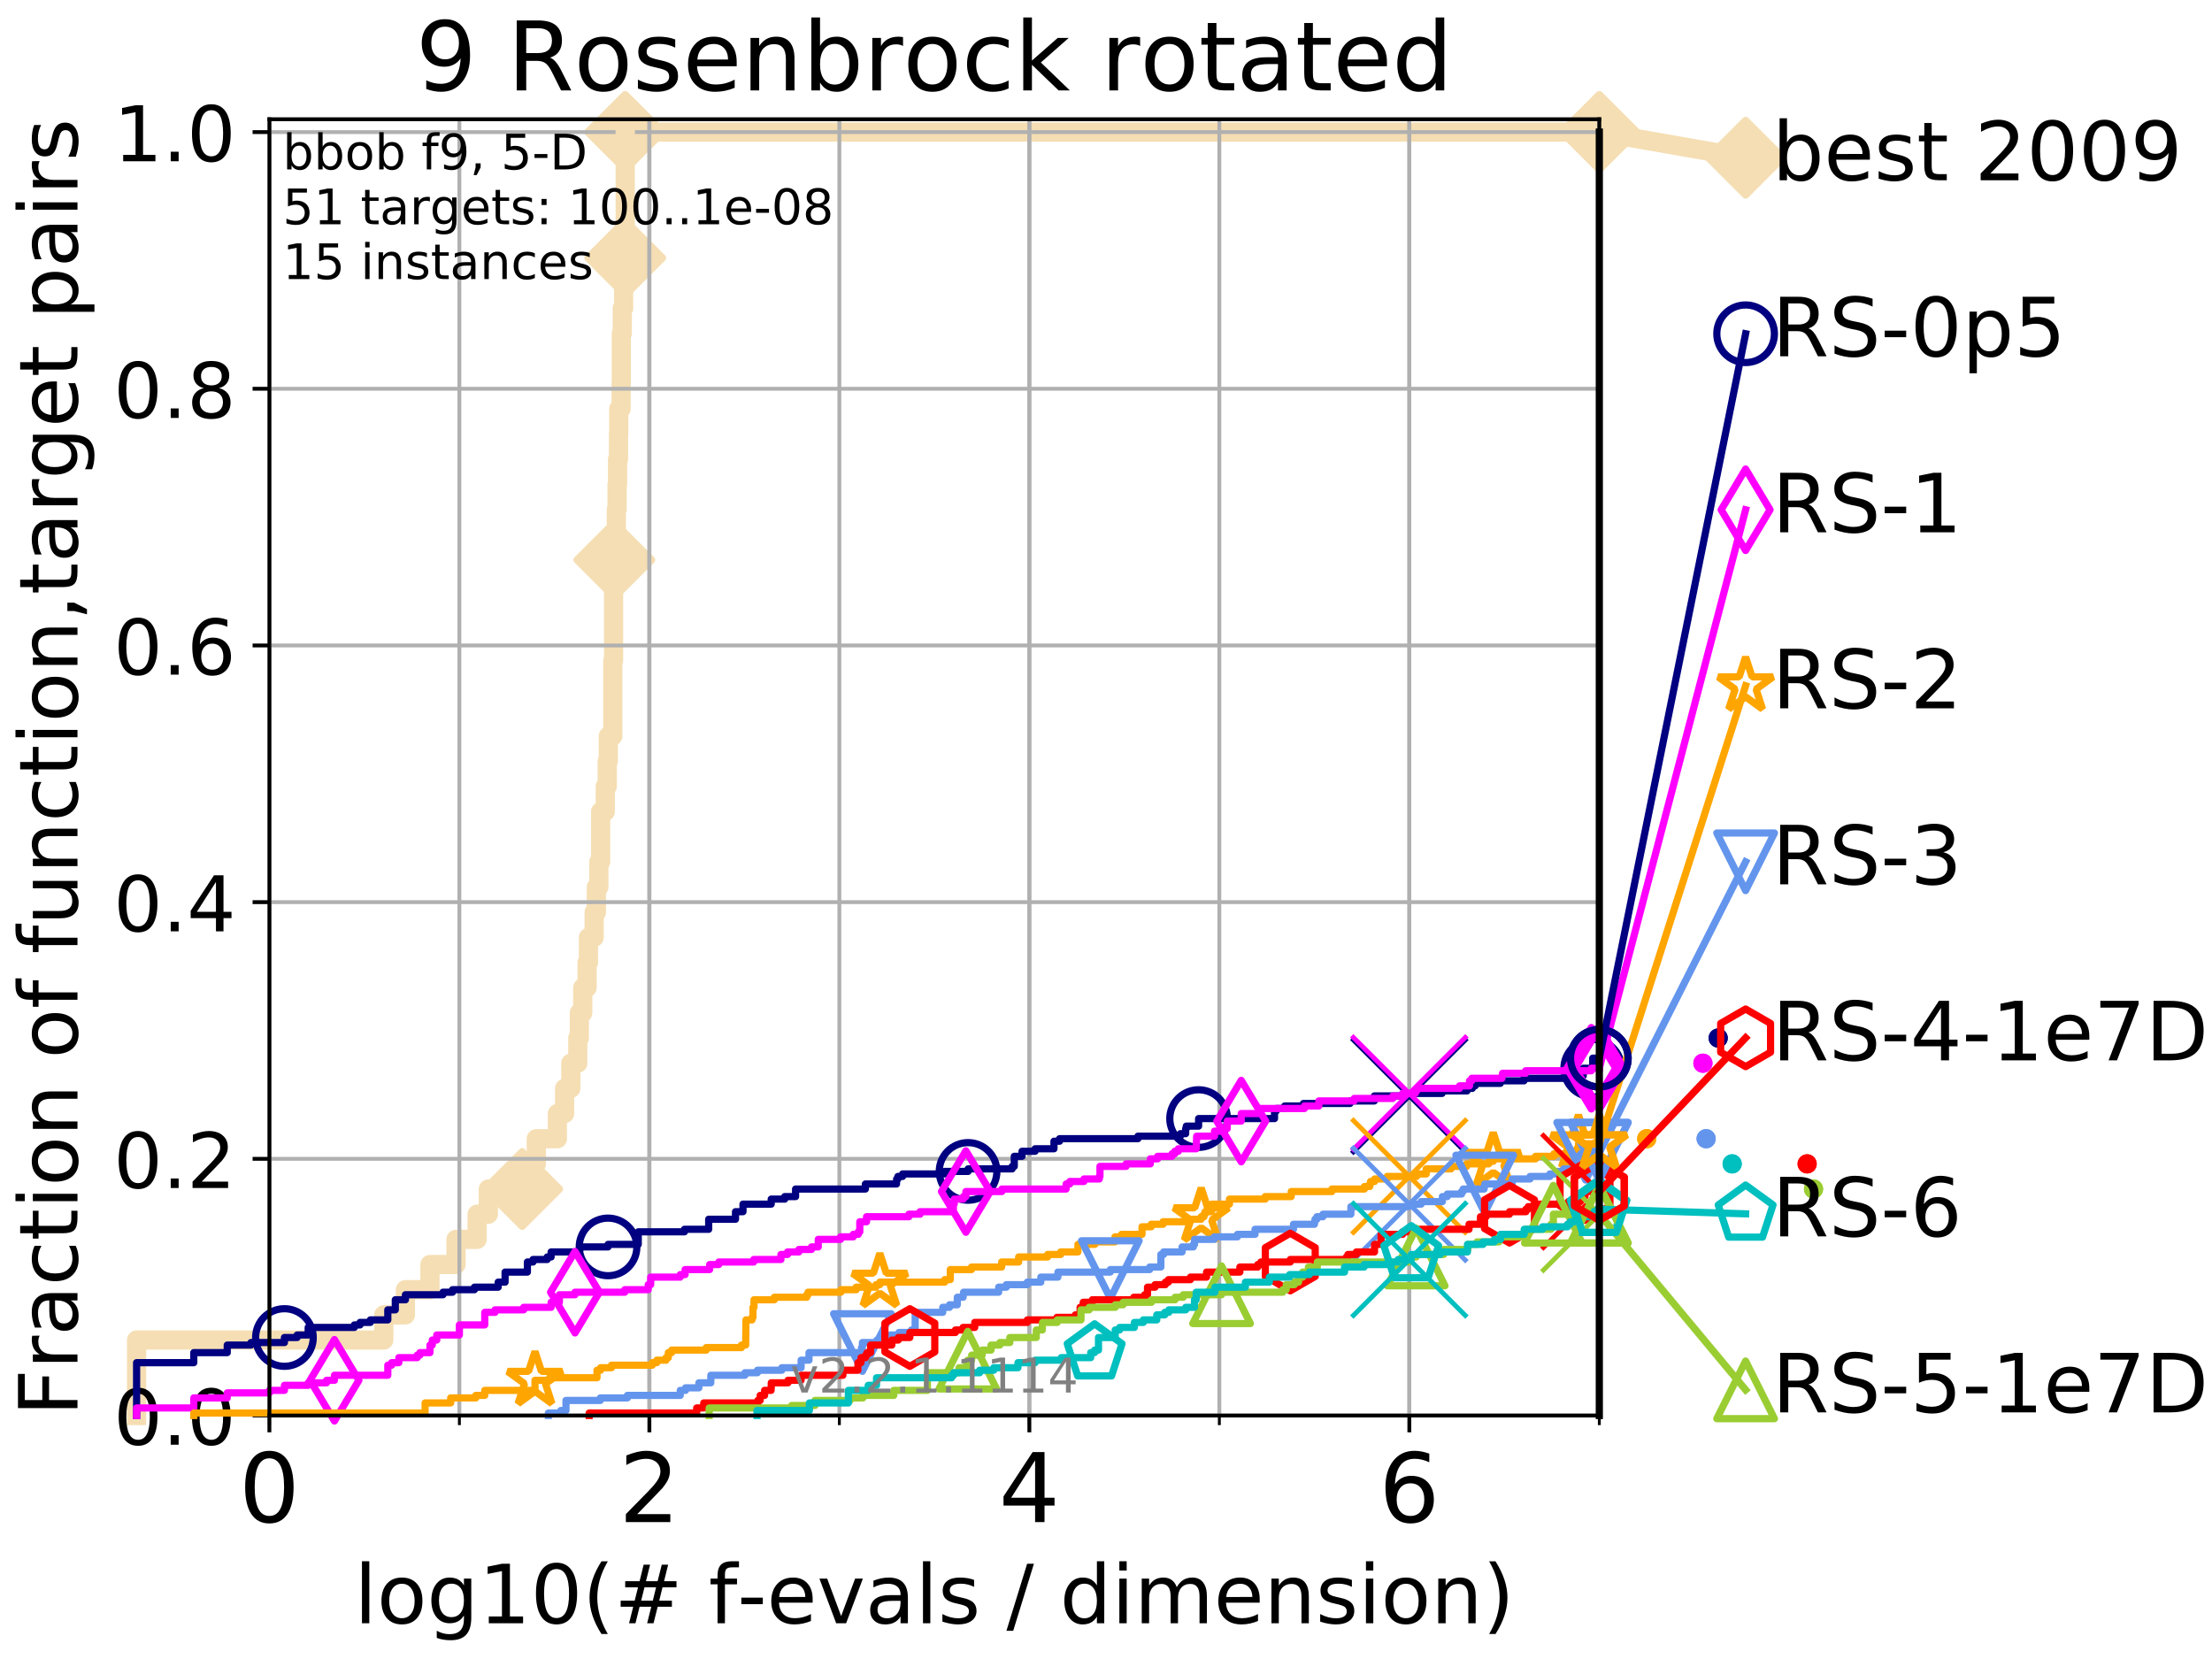 <?xml version="1.0" encoding="utf-8" standalone="no"?>
<!DOCTYPE svg PUBLIC "-//W3C//DTD SVG 1.1//EN"
  "http://www.w3.org/Graphics/SVG/1.1/DTD/svg11.dtd">
<!-- Created with matplotlib (http://matplotlib.org/) -->
<svg height="345.6pt" version="1.1" viewBox="0 0 460.8 345.6" width="460.8pt" xmlns="http://www.w3.org/2000/svg" xmlns:xlink="http://www.w3.org/1999/xlink">
 <defs>
  <style type="text/css">
*{stroke-linecap:butt;stroke-linejoin:round;}
  </style>
 </defs>
 <g id="figure_1">
  <g id="patch_1">
   <path d="M 0 345.6 
L 460.8 345.6 
L 460.8 0 
L 0 0 
z
" style="fill:#ffffff;"/>
  </g>
  <g id="axes_1">
   <g id="patch_2">
    <path d="M 56.12 294.88 
L 333.168 294.88 
L 333.168 24.84 
L 56.12 24.84 
z
" style="fill:#ffffff;"/>
   </g>
   <g id="line2d_1">
    <path d="M 28.456 294.88 
L 28.456 279.153 
L 79.949 279.153 
L 79.949 273.91 
L 84.458 273.91 
L 84.458 268.668 
L 89.568 268.668 
L 89.568 263.425 
L 94.997 263.425 
L 94.997 258.183 
L 99.396 258.183 
L 99.396 252.94 
L 101.726 252.94 
L 101.726 247.698 
L 108.775 247.698 
L 108.775 242.455 
L 111.721 242.455 
L 111.721 237.213 
L 116.116 237.213 
L 116.116 231.97 
L 117.62 231.97 
L 117.62 226.728 
L 118.914 226.728 
L 118.914 221.485 
L 120.365 221.485 
L 120.365 216.243 
L 120.69 216.243 
L 120.69 211 
L 121.398 211 
L 121.398 205.758 
L 122.299 205.758 
L 122.299 200.515 
L 122.589 200.515 
L 122.589 195.273 
L 123.77 195.273 
L 123.77 190.03 
L 124.234 190.03 
L 124.234 184.788 
L 124.749 184.788 
L 124.749 179.546 
L 125.125 179.546 
L 125.125 169.061 
L 126.09 169.061 
L 126.09 163.818 
L 126.496 163.818 
L 126.496 158.576 
L 126.724 158.576 
L 126.724 153.333 
L 127.659 153.333 
L 127.659 137.606 
L 127.819 137.606 
L 127.819 121.878 
L 127.872 121.878 
L 127.872 116.636 
L 127.977 116.636 
L 127.977 111.393 
L 128.393 111.393 
L 128.393 106.151 
L 128.546 106.151 
L 128.546 100.908 
L 128.648 100.908 
L 128.648 95.666 
L 128.849 95.666 
L 128.849 90.423 
L 128.898 90.423 
L 128.898 85.181 
L 129.39 85.181 
L 129.39 79.938 
L 129.438 79.938 
L 129.438 69.453 
L 129.63 69.453 
L 129.63 64.211 
L 129.914 64.211 
L 129.914 58.969 
L 130.054 58.969 
L 130.054 53.726 
L 130.24 53.726 
L 130.24 27.514 
L 333.168 27.514 
" style="fill:none;stroke:#f5deb3;stroke-linecap:square;stroke-width:4;"/>
   </g>
   <g id="line2d_2">
    <defs>
     <path d="M -0 7.778 
L 7.778 0 
L 0 -7.778 
L -7.778 -0 
z
" id="me23f73020f" style="stroke:#f5deb3;stroke-linejoin:miter;stroke-width:1.5;"/>
    </defs>
    <g>
     <use style="fill:#f5deb3;stroke:#f5deb3;stroke-linejoin:miter;stroke-width:1.5;" x="108.775" xlink:href="#me23f73020f" y="247.698"/>
     <use style="fill:#f5deb3;stroke:#f5deb3;stroke-linejoin:miter;stroke-width:1.5;" x="127.977" xlink:href="#me23f73020f" y="116.636"/>
     <use style="fill:#f5deb3;stroke:#f5deb3;stroke-linejoin:miter;stroke-width:1.5;" x="130.24" xlink:href="#me23f73020f" y="53.726"/>
     <use style="fill:#f5deb3;stroke:#f5deb3;stroke-linejoin:miter;stroke-width:1.5;" x="130.24" xlink:href="#me23f73020f" y="27.514"/>
     <use style="fill:#f5deb3;stroke:#f5deb3;stroke-linejoin:miter;stroke-width:1.5;" x="130.24" xlink:href="#me23f73020f" y="27.514"/>
     <use style="fill:#f5deb3;stroke:#f5deb3;stroke-linejoin:miter;stroke-width:1.5;" x="333.168" xlink:href="#me23f73020f" y="27.514"/>
    </g>
   </g>
   <g id="line2d_3">
    <path style="fill:none;stroke:#f5deb3;stroke-linecap:square;stroke-width:4;"/>
    <g/>
   </g>
   <g id="line2d_4">
    <path d="M 333.168 27.514 
L 363.643 32.861 
" style="fill:none;stroke:#f5deb3;stroke-linecap:square;stroke-width:4;"/>
    <g>
     <use style="fill:#f5deb3;stroke:#f5deb3;stroke-linejoin:miter;stroke-width:1.5;" x="333.168" xlink:href="#me23f73020f" y="27.514"/>
     <use style="fill:#f5deb3;stroke:#f5deb3;stroke-linejoin:miter;stroke-width:1.5;" x="363.643" xlink:href="#me23f73020f" y="32.861"/>
    </g>
   </g>
   <g id="matplotlib.axis_1">
    <g id="xtick_1">
     <g id="line2d_5">
      <path clip-path="url(#p402d026209)" d="M 56.12 294.88 
L 56.12 24.84 
" style="fill:none;stroke:#b0b0b0;stroke-linecap:square;stroke-width:0.8;"/>
     </g>
     <g id="line2d_6">
      <defs>
       <path d="M 0 0 
L 0 3.5 
" id="m85faeae213" style="stroke:#000000;stroke-width:0.8;"/>
      </defs>
      <g>
       <use style="stroke:#000000;stroke-width:0.8;" x="56.12" xlink:href="#m85faeae213" y="294.88"/>
      </g>
     </g>
     <g id="text_1">
      <!-- 0 -->
      <defs>
       <path d="M 31.781 66.406 
Q 24.172 66.406 20.328 58.906 
Q 16.5 51.422 16.5 36.375 
Q 16.5 21.391 20.328 13.891 
Q 24.172 6.391 31.781 6.391 
Q 39.453 6.391 43.281 13.891 
Q 47.125 21.391 47.125 36.375 
Q 47.125 51.422 43.281 58.906 
Q 39.453 66.406 31.781 66.406 
z
M 31.781 74.219 
Q 44.047 74.219 50.516 64.516 
Q 56.984 54.828 56.984 36.375 
Q 56.984 17.969 50.516 8.266 
Q 44.047 -1.422 31.781 -1.422 
Q 19.531 -1.422 13.062 8.266 
Q 6.594 17.969 6.594 36.375 
Q 6.594 54.828 13.062 64.516 
Q 19.531 74.219 31.781 74.219 
z
" id="DejaVuSans-30"/>
      </defs>
      <g transform="translate(49.758 317.077)scale(0.2 -0.2)">
       <use xlink:href="#DejaVuSans-30"/>
      </g>
     </g>
    </g>
    <g id="xtick_2">
     <g id="line2d_7">
      <path clip-path="url(#p402d026209)" d="M 135.277 294.88 
L 135.277 24.84 
" style="fill:none;stroke:#b0b0b0;stroke-linecap:square;stroke-width:0.8;"/>
     </g>
     <g id="line2d_8">
      <g>
       <use style="stroke:#000000;stroke-width:0.8;" x="135.277" xlink:href="#m85faeae213" y="294.88"/>
      </g>
     </g>
     <g id="text_2">
      <!-- 2 -->
      <defs>
       <path d="M 19.188 8.297 
L 53.609 8.297 
L 53.609 0 
L 7.328 0 
L 7.328 8.297 
Q 12.938 14.109 22.625 23.891 
Q 32.328 33.688 34.812 36.531 
Q 39.547 41.844 41.422 45.531 
Q 43.312 49.219 43.312 52.781 
Q 43.312 58.594 39.234 62.25 
Q 35.156 65.922 28.609 65.922 
Q 23.969 65.922 18.812 64.312 
Q 13.672 62.703 7.812 59.422 
L 7.812 69.391 
Q 13.766 71.781 18.938 73 
Q 24.125 74.219 28.422 74.219 
Q 39.75 74.219 46.484 68.547 
Q 53.219 62.891 53.219 53.422 
Q 53.219 48.922 51.531 44.891 
Q 49.859 40.875 45.406 35.406 
Q 44.188 33.984 37.641 27.219 
Q 31.109 20.453 19.188 8.297 
z
" id="DejaVuSans-32"/>
      </defs>
      <g transform="translate(128.914 317.077)scale(0.2 -0.2)">
       <use xlink:href="#DejaVuSans-32"/>
      </g>
     </g>
    </g>
    <g id="xtick_3">
     <g id="line2d_9">
      <path clip-path="url(#p402d026209)" d="M 214.433 294.88 
L 214.433 24.84 
" style="fill:none;stroke:#b0b0b0;stroke-linecap:square;stroke-width:0.8;"/>
     </g>
     <g id="line2d_10">
      <g>
       <use style="stroke:#000000;stroke-width:0.8;" x="214.433" xlink:href="#m85faeae213" y="294.88"/>
      </g>
     </g>
     <g id="text_3">
      <!-- 4 -->
      <defs>
       <path d="M 37.797 64.312 
L 12.891 25.391 
L 37.797 25.391 
z
M 35.203 72.906 
L 47.609 72.906 
L 47.609 25.391 
L 58.016 25.391 
L 58.016 17.188 
L 47.609 17.188 
L 47.609 0 
L 37.797 0 
L 37.797 17.188 
L 4.891 17.188 
L 4.891 26.703 
z
" id="DejaVuSans-34"/>
      </defs>
      <g transform="translate(208.071 317.077)scale(0.2 -0.2)">
       <use xlink:href="#DejaVuSans-34"/>
      </g>
     </g>
    </g>
    <g id="xtick_4">
     <g id="line2d_11">
      <path clip-path="url(#p402d026209)" d="M 293.59 294.88 
L 293.59 24.84 
" style="fill:none;stroke:#b0b0b0;stroke-linecap:square;stroke-width:0.8;"/>
     </g>
     <g id="line2d_12">
      <g>
       <use style="stroke:#000000;stroke-width:0.8;" x="293.59" xlink:href="#m85faeae213" y="294.88"/>
      </g>
     </g>
     <g id="text_4">
      <!-- 6 -->
      <defs>
       <path d="M 33.016 40.375 
Q 26.375 40.375 22.484 35.828 
Q 18.609 31.297 18.609 23.391 
Q 18.609 15.531 22.484 10.953 
Q 26.375 6.391 33.016 6.391 
Q 39.656 6.391 43.531 10.953 
Q 47.406 15.531 47.406 23.391 
Q 47.406 31.297 43.531 35.828 
Q 39.656 40.375 33.016 40.375 
z
M 52.594 71.297 
L 52.594 62.312 
Q 48.875 64.062 45.094 64.984 
Q 41.312 65.922 37.594 65.922 
Q 27.828 65.922 22.672 59.328 
Q 17.531 52.734 16.797 39.406 
Q 19.672 43.656 24.016 45.922 
Q 28.375 48.188 33.594 48.188 
Q 44.578 48.188 50.953 41.516 
Q 57.328 34.859 57.328 23.391 
Q 57.328 12.156 50.688 5.359 
Q 44.047 -1.422 33.016 -1.422 
Q 20.359 -1.422 13.672 8.266 
Q 6.984 17.969 6.984 36.375 
Q 6.984 53.656 15.188 63.938 
Q 23.391 74.219 37.203 74.219 
Q 40.922 74.219 44.703 73.484 
Q 48.484 72.75 52.594 71.297 
z
" id="DejaVuSans-36"/>
      </defs>
      <g transform="translate(287.227 317.077)scale(0.2 -0.2)">
       <use xlink:href="#DejaVuSans-36"/>
      </g>
     </g>
    </g>
    <g id="xtick_5">
     <g id="line2d_13">
      <path clip-path="url(#p402d026209)" d="M 56.12 294.88 
L 56.12 24.84 
" style="fill:none;stroke:#b0b0b0;stroke-linecap:square;stroke-width:0.8;"/>
     </g>
     <g id="line2d_14">
      <defs>
       <path d="M 0 0 
L 0 2 
" id="m1c6dea507e" style="stroke:#000000;stroke-width:0.6;"/>
      </defs>
      <g>
       <use style="stroke:#000000;stroke-width:0.6;" x="56.12" xlink:href="#m1c6dea507e" y="294.88"/>
      </g>
     </g>
    </g>
    <g id="xtick_6">
     <g id="line2d_15">
      <path clip-path="url(#p402d026209)" d="M 95.698 294.88 
L 95.698 24.84 
" style="fill:none;stroke:#b0b0b0;stroke-linecap:square;stroke-width:0.8;"/>
     </g>
     <g id="line2d_16">
      <g>
       <use style="stroke:#000000;stroke-width:0.6;" x="95.698" xlink:href="#m1c6dea507e" y="294.88"/>
      </g>
     </g>
    </g>
    <g id="xtick_7">
     <g id="line2d_17">
      <path clip-path="url(#p402d026209)" d="M 135.277 294.88 
L 135.277 24.84 
" style="fill:none;stroke:#b0b0b0;stroke-linecap:square;stroke-width:0.8;"/>
     </g>
     <g id="line2d_18">
      <g>
       <use style="stroke:#000000;stroke-width:0.6;" x="135.277" xlink:href="#m1c6dea507e" y="294.88"/>
      </g>
     </g>
    </g>
    <g id="xtick_8">
     <g id="line2d_19">
      <path clip-path="url(#p402d026209)" d="M 174.855 294.88 
L 174.855 24.84 
" style="fill:none;stroke:#b0b0b0;stroke-linecap:square;stroke-width:0.8;"/>
     </g>
     <g id="line2d_20">
      <g>
       <use style="stroke:#000000;stroke-width:0.6;" x="174.855" xlink:href="#m1c6dea507e" y="294.88"/>
      </g>
     </g>
    </g>
    <g id="xtick_9">
     <g id="line2d_21">
      <path clip-path="url(#p402d026209)" d="M 214.433 294.88 
L 214.433 24.84 
" style="fill:none;stroke:#b0b0b0;stroke-linecap:square;stroke-width:0.8;"/>
     </g>
     <g id="line2d_22">
      <g>
       <use style="stroke:#000000;stroke-width:0.6;" x="214.433" xlink:href="#m1c6dea507e" y="294.88"/>
      </g>
     </g>
    </g>
    <g id="xtick_10">
     <g id="line2d_23">
      <path clip-path="url(#p402d026209)" d="M 254.011 294.88 
L 254.011 24.84 
" style="fill:none;stroke:#b0b0b0;stroke-linecap:square;stroke-width:0.8;"/>
     </g>
     <g id="line2d_24">
      <g>
       <use style="stroke:#000000;stroke-width:0.6;" x="254.011" xlink:href="#m1c6dea507e" y="294.88"/>
      </g>
     </g>
    </g>
    <g id="xtick_11">
     <g id="line2d_25">
      <path clip-path="url(#p402d026209)" d="M 293.59 294.88 
L 293.59 24.84 
" style="fill:none;stroke:#b0b0b0;stroke-linecap:square;stroke-width:0.8;"/>
     </g>
     <g id="line2d_26">
      <g>
       <use style="stroke:#000000;stroke-width:0.6;" x="293.59" xlink:href="#m1c6dea507e" y="294.88"/>
      </g>
     </g>
    </g>
    <g id="xtick_12">
     <g id="line2d_27">
      <path clip-path="url(#p402d026209)" d="M 333.168 294.88 
L 333.168 24.84 
" style="fill:none;stroke:#b0b0b0;stroke-linecap:square;stroke-width:0.8;"/>
     </g>
     <g id="line2d_28">
      <g>
       <use style="stroke:#000000;stroke-width:0.6;" x="333.168" xlink:href="#m1c6dea507e" y="294.88"/>
      </g>
     </g>
    </g>
    <g id="text_5">
     <!-- log10(# f-evals / dimension) -->
     <defs>
      <path d="M 9.422 75.984 
L 18.406 75.984 
L 18.406 0 
L 9.422 0 
z
" id="DejaVuSans-6c"/>
      <path d="M 30.609 48.391 
Q 23.391 48.391 19.188 42.75 
Q 14.984 37.109 14.984 27.297 
Q 14.984 17.484 19.156 11.844 
Q 23.344 6.203 30.609 6.203 
Q 37.797 6.203 41.984 11.859 
Q 46.188 17.531 46.188 27.297 
Q 46.188 37.016 41.984 42.703 
Q 37.797 48.391 30.609 48.391 
z
M 30.609 56 
Q 42.328 56 49.016 48.375 
Q 55.719 40.766 55.719 27.297 
Q 55.719 13.875 49.016 6.219 
Q 42.328 -1.422 30.609 -1.422 
Q 18.844 -1.422 12.172 6.219 
Q 5.516 13.875 5.516 27.297 
Q 5.516 40.766 12.172 48.375 
Q 18.844 56 30.609 56 
z
" id="DejaVuSans-6f"/>
      <path d="M 45.406 27.984 
Q 45.406 37.75 41.375 43.109 
Q 37.359 48.484 30.078 48.484 
Q 22.859 48.484 18.828 43.109 
Q 14.797 37.75 14.797 27.984 
Q 14.797 18.266 18.828 12.891 
Q 22.859 7.516 30.078 7.516 
Q 37.359 7.516 41.375 12.891 
Q 45.406 18.266 45.406 27.984 
z
M 54.391 6.781 
Q 54.391 -7.172 48.188 -13.984 
Q 42 -20.797 29.203 -20.797 
Q 24.469 -20.797 20.266 -20.094 
Q 16.062 -19.391 12.109 -17.922 
L 12.109 -9.188 
Q 16.062 -11.328 19.922 -12.344 
Q 23.781 -13.375 27.781 -13.375 
Q 36.625 -13.375 41.016 -8.766 
Q 45.406 -4.156 45.406 5.172 
L 45.406 9.625 
Q 42.625 4.781 38.281 2.391 
Q 33.938 0 27.875 0 
Q 17.828 0 11.672 7.656 
Q 5.516 15.328 5.516 27.984 
Q 5.516 40.672 11.672 48.328 
Q 17.828 56 27.875 56 
Q 33.938 56 38.281 53.609 
Q 42.625 51.219 45.406 46.391 
L 45.406 54.688 
L 54.391 54.688 
z
" id="DejaVuSans-67"/>
      <path d="M 12.406 8.297 
L 28.516 8.297 
L 28.516 63.922 
L 10.984 60.406 
L 10.984 69.391 
L 28.422 72.906 
L 38.281 72.906 
L 38.281 8.297 
L 54.391 8.297 
L 54.391 0 
L 12.406 0 
z
" id="DejaVuSans-31"/>
      <path d="M 31 75.875 
Q 24.469 64.656 21.281 53.656 
Q 18.109 42.672 18.109 31.391 
Q 18.109 20.125 21.312 9.062 
Q 24.516 -2 31 -13.188 
L 23.188 -13.188 
Q 15.875 -1.703 12.234 9.375 
Q 8.594 20.453 8.594 31.391 
Q 8.594 42.281 12.203 53.312 
Q 15.828 64.359 23.188 75.875 
z
" id="DejaVuSans-28"/>
      <path d="M 51.125 44 
L 36.922 44 
L 32.812 27.688 
L 47.125 27.688 
z
M 43.797 71.781 
L 38.719 51.516 
L 52.984 51.516 
L 58.109 71.781 
L 65.922 71.781 
L 60.891 51.516 
L 76.125 51.516 
L 76.125 44 
L 58.984 44 
L 54.984 27.688 
L 70.516 27.688 
L 70.516 20.219 
L 53.078 20.219 
L 48 0 
L 40.188 0 
L 45.219 20.219 
L 30.906 20.219 
L 25.875 0 
L 18.016 0 
L 23.094 20.219 
L 7.719 20.219 
L 7.719 27.688 
L 24.906 27.688 
L 29 44 
L 13.281 44 
L 13.281 51.516 
L 30.906 51.516 
L 35.891 71.781 
z
" id="DejaVuSans-23"/>
      <path id="DejaVuSans-20"/>
      <path d="M 37.109 75.984 
L 37.109 68.5 
L 28.516 68.5 
Q 23.688 68.5 21.797 66.547 
Q 19.922 64.594 19.922 59.516 
L 19.922 54.688 
L 34.719 54.688 
L 34.719 47.703 
L 19.922 47.703 
L 19.922 0 
L 10.891 0 
L 10.891 47.703 
L 2.297 47.703 
L 2.297 54.688 
L 10.891 54.688 
L 10.891 58.5 
Q 10.891 67.625 15.141 71.797 
Q 19.391 75.984 28.609 75.984 
z
" id="DejaVuSans-66"/>
      <path d="M 4.891 31.391 
L 31.203 31.391 
L 31.203 23.391 
L 4.891 23.391 
z
" id="DejaVuSans-2d"/>
      <path d="M 56.203 29.594 
L 56.203 25.203 
L 14.891 25.203 
Q 15.484 15.922 20.484 11.062 
Q 25.484 6.203 34.422 6.203 
Q 39.594 6.203 44.453 7.469 
Q 49.312 8.734 54.109 11.281 
L 54.109 2.781 
Q 49.266 0.734 44.188 -0.344 
Q 39.109 -1.422 33.891 -1.422 
Q 20.797 -1.422 13.156 6.188 
Q 5.516 13.812 5.516 26.812 
Q 5.516 40.234 12.766 48.109 
Q 20.016 56 32.328 56 
Q 43.359 56 49.781 48.891 
Q 56.203 41.797 56.203 29.594 
z
M 47.219 32.234 
Q 47.125 39.594 43.094 43.984 
Q 39.062 48.391 32.422 48.391 
Q 24.906 48.391 20.391 44.141 
Q 15.875 39.891 15.188 32.172 
z
" id="DejaVuSans-65"/>
      <path d="M 2.984 54.688 
L 12.5 54.688 
L 29.594 8.797 
L 46.688 54.688 
L 56.203 54.688 
L 35.688 0 
L 23.484 0 
z
" id="DejaVuSans-76"/>
      <path d="M 34.281 27.484 
Q 23.391 27.484 19.188 25 
Q 14.984 22.516 14.984 16.5 
Q 14.984 11.719 18.141 8.906 
Q 21.297 6.109 26.703 6.109 
Q 34.188 6.109 38.703 11.406 
Q 43.219 16.703 43.219 25.484 
L 43.219 27.484 
z
M 52.203 31.203 
L 52.203 0 
L 43.219 0 
L 43.219 8.297 
Q 40.141 3.328 35.547 0.953 
Q 30.953 -1.422 24.312 -1.422 
Q 15.922 -1.422 10.953 3.297 
Q 6 8.016 6 15.922 
Q 6 25.141 12.172 29.828 
Q 18.359 34.516 30.609 34.516 
L 43.219 34.516 
L 43.219 35.406 
Q 43.219 41.609 39.141 45 
Q 35.062 48.391 27.688 48.391 
Q 23 48.391 18.547 47.266 
Q 14.109 46.141 10.016 43.891 
L 10.016 52.203 
Q 14.938 54.109 19.578 55.047 
Q 24.219 56 28.609 56 
Q 40.484 56 46.344 49.844 
Q 52.203 43.703 52.203 31.203 
z
" id="DejaVuSans-61"/>
      <path d="M 44.281 53.078 
L 44.281 44.578 
Q 40.484 46.531 36.375 47.5 
Q 32.281 48.484 27.875 48.484 
Q 21.188 48.484 17.844 46.438 
Q 14.5 44.391 14.5 40.281 
Q 14.5 37.156 16.891 35.375 
Q 19.281 33.594 26.516 31.984 
L 29.594 31.297 
Q 39.156 29.25 43.188 25.516 
Q 47.219 21.781 47.219 15.094 
Q 47.219 7.469 41.188 3.016 
Q 35.156 -1.422 24.609 -1.422 
Q 20.219 -1.422 15.453 -0.562 
Q 10.688 0.297 5.422 2 
L 5.422 11.281 
Q 10.406 8.688 15.234 7.391 
Q 20.062 6.109 24.812 6.109 
Q 31.156 6.109 34.562 8.281 
Q 37.984 10.453 37.984 14.406 
Q 37.984 18.062 35.516 20.016 
Q 33.062 21.969 24.703 23.781 
L 21.578 24.516 
Q 13.234 26.266 9.516 29.906 
Q 5.812 33.547 5.812 39.891 
Q 5.812 47.609 11.281 51.797 
Q 16.75 56 26.812 56 
Q 31.781 56 36.172 55.266 
Q 40.578 54.547 44.281 53.078 
z
" id="DejaVuSans-73"/>
      <path d="M 25.391 72.906 
L 33.688 72.906 
L 8.297 -9.281 
L 0 -9.281 
z
" id="DejaVuSans-2f"/>
      <path d="M 45.406 46.391 
L 45.406 75.984 
L 54.391 75.984 
L 54.391 0 
L 45.406 0 
L 45.406 8.203 
Q 42.578 3.328 38.25 0.953 
Q 33.938 -1.422 27.875 -1.422 
Q 17.969 -1.422 11.734 6.484 
Q 5.516 14.406 5.516 27.297 
Q 5.516 40.188 11.734 48.094 
Q 17.969 56 27.875 56 
Q 33.938 56 38.25 53.625 
Q 42.578 51.266 45.406 46.391 
z
M 14.797 27.297 
Q 14.797 17.391 18.875 11.75 
Q 22.953 6.109 30.078 6.109 
Q 37.203 6.109 41.297 11.75 
Q 45.406 17.391 45.406 27.297 
Q 45.406 37.203 41.297 42.844 
Q 37.203 48.484 30.078 48.484 
Q 22.953 48.484 18.875 42.844 
Q 14.797 37.203 14.797 27.297 
z
" id="DejaVuSans-64"/>
      <path d="M 9.422 54.688 
L 18.406 54.688 
L 18.406 0 
L 9.422 0 
z
M 9.422 75.984 
L 18.406 75.984 
L 18.406 64.594 
L 9.422 64.594 
z
" id="DejaVuSans-69"/>
      <path d="M 52 44.188 
Q 55.375 50.25 60.062 53.125 
Q 64.75 56 71.094 56 
Q 79.641 56 84.281 50.016 
Q 88.922 44.047 88.922 33.016 
L 88.922 0 
L 79.891 0 
L 79.891 32.719 
Q 79.891 40.578 77.094 44.375 
Q 74.312 48.188 68.609 48.188 
Q 61.625 48.188 57.562 43.547 
Q 53.516 38.922 53.516 30.906 
L 53.516 0 
L 44.484 0 
L 44.484 32.719 
Q 44.484 40.625 41.703 44.406 
Q 38.922 48.188 33.109 48.188 
Q 26.219 48.188 22.156 43.531 
Q 18.109 38.875 18.109 30.906 
L 18.109 0 
L 9.078 0 
L 9.078 54.688 
L 18.109 54.688 
L 18.109 46.188 
Q 21.188 51.219 25.484 53.609 
Q 29.781 56 35.688 56 
Q 41.656 56 45.828 52.969 
Q 50 49.953 52 44.188 
z
" id="DejaVuSans-6d"/>
      <path d="M 54.891 33.016 
L 54.891 0 
L 45.906 0 
L 45.906 32.719 
Q 45.906 40.484 42.875 44.328 
Q 39.844 48.188 33.797 48.188 
Q 26.516 48.188 22.312 43.547 
Q 18.109 38.922 18.109 30.906 
L 18.109 0 
L 9.078 0 
L 9.078 54.688 
L 18.109 54.688 
L 18.109 46.188 
Q 21.344 51.125 25.703 53.562 
Q 30.078 56 35.797 56 
Q 45.219 56 50.047 50.172 
Q 54.891 44.344 54.891 33.016 
z
" id="DejaVuSans-6e"/>
      <path d="M 8.016 75.875 
L 15.828 75.875 
Q 23.141 64.359 26.781 53.312 
Q 30.422 42.281 30.422 31.391 
Q 30.422 20.453 26.781 9.375 
Q 23.141 -1.703 15.828 -13.188 
L 8.016 -13.188 
Q 14.5 -2 17.703 9.062 
Q 20.906 20.125 20.906 31.391 
Q 20.906 42.672 17.703 53.656 
Q 14.5 64.656 8.016 75.875 
z
" id="DejaVuSans-29"/>
     </defs>
     <g transform="translate(73.803 338.154)scale(0.17 -0.17)">
      <use xlink:href="#DejaVuSans-6c"/>
      <use x="27.783" xlink:href="#DejaVuSans-6f"/>
      <use x="88.965" xlink:href="#DejaVuSans-67"/>
      <use x="152.441" xlink:href="#DejaVuSans-31"/>
      <use x="216.064" xlink:href="#DejaVuSans-30"/>
      <use x="279.688" xlink:href="#DejaVuSans-28"/>
      <use x="318.701" xlink:href="#DejaVuSans-23"/>
      <use x="402.49" xlink:href="#DejaVuSans-20"/>
      <use x="434.277" xlink:href="#DejaVuSans-66"/>
      <use x="469.404" xlink:href="#DejaVuSans-2d"/>
      <use x="505.488" xlink:href="#DejaVuSans-65"/>
      <use x="567.012" xlink:href="#DejaVuSans-76"/>
      <use x="626.191" xlink:href="#DejaVuSans-61"/>
      <use x="687.471" xlink:href="#DejaVuSans-6c"/>
      <use x="715.254" xlink:href="#DejaVuSans-73"/>
      <use x="767.354" xlink:href="#DejaVuSans-20"/>
      <use x="799.141" xlink:href="#DejaVuSans-2f"/>
      <use x="832.832" xlink:href="#DejaVuSans-20"/>
      <use x="864.619" xlink:href="#DejaVuSans-64"/>
      <use x="928.096" xlink:href="#DejaVuSans-69"/>
      <use x="955.879" xlink:href="#DejaVuSans-6d"/>
      <use x="1053.291" xlink:href="#DejaVuSans-65"/>
      <use x="1114.814" xlink:href="#DejaVuSans-6e"/>
      <use x="1178.193" xlink:href="#DejaVuSans-73"/>
      <use x="1230.293" xlink:href="#DejaVuSans-69"/>
      <use x="1258.076" xlink:href="#DejaVuSans-6f"/>
      <use x="1319.258" xlink:href="#DejaVuSans-6e"/>
      <use x="1382.637" xlink:href="#DejaVuSans-29"/>
     </g>
    </g>
   </g>
   <g id="matplotlib.axis_2">
    <g id="ytick_1">
     <g id="line2d_29">
      <path clip-path="url(#p402d026209)" d="M 56.12 294.88 
L 333.168 294.88 
" style="fill:none;stroke:#b0b0b0;stroke-linecap:square;stroke-width:0.8;"/>
     </g>
     <g id="line2d_30">
      <defs>
       <path d="M 0 0 
L -3.5 0 
" id="m0871f80760" style="stroke:#000000;stroke-width:0.8;"/>
      </defs>
      <g>
       <use style="stroke:#000000;stroke-width:0.8;" x="56.12" xlink:href="#m0871f80760" y="294.88"/>
      </g>
     </g>
     <g id="text_6">
      <!-- 0.0 -->
      <defs>
       <path d="M 10.688 12.406 
L 21 12.406 
L 21 0 
L 10.688 0 
z
" id="DejaVuSans-2e"/>
      </defs>
      <g transform="translate(23.675 300.959)scale(0.16 -0.16)">
       <use xlink:href="#DejaVuSans-30"/>
       <use x="63.623" xlink:href="#DejaVuSans-2e"/>
       <use x="95.41" xlink:href="#DejaVuSans-30"/>
      </g>
     </g>
    </g>
    <g id="ytick_2">
     <g id="line2d_31">
      <path clip-path="url(#p402d026209)" d="M 56.12 241.407 
L 333.168 241.407 
" style="fill:none;stroke:#b0b0b0;stroke-linecap:square;stroke-width:0.8;"/>
     </g>
     <g id="line2d_32">
      <g>
       <use style="stroke:#000000;stroke-width:0.8;" x="56.12" xlink:href="#m0871f80760" y="241.407"/>
      </g>
     </g>
     <g id="text_7">
      <!-- 0.2 -->
      <g transform="translate(23.675 247.485)scale(0.16 -0.16)">
       <use xlink:href="#DejaVuSans-30"/>
       <use x="63.623" xlink:href="#DejaVuSans-2e"/>
       <use x="95.41" xlink:href="#DejaVuSans-32"/>
      </g>
     </g>
    </g>
    <g id="ytick_3">
     <g id="line2d_33">
      <path clip-path="url(#p402d026209)" d="M 56.12 187.933 
L 333.168 187.933 
" style="fill:none;stroke:#b0b0b0;stroke-linecap:square;stroke-width:0.8;"/>
     </g>
     <g id="line2d_34">
      <g>
       <use style="stroke:#000000;stroke-width:0.8;" x="56.12" xlink:href="#m0871f80760" y="187.933"/>
      </g>
     </g>
     <g id="text_8">
      <!-- 0.4 -->
      <g transform="translate(23.675 194.012)scale(0.16 -0.16)">
       <use xlink:href="#DejaVuSans-30"/>
       <use x="63.623" xlink:href="#DejaVuSans-2e"/>
       <use x="95.41" xlink:href="#DejaVuSans-34"/>
      </g>
     </g>
    </g>
    <g id="ytick_4">
     <g id="line2d_35">
      <path clip-path="url(#p402d026209)" d="M 56.12 134.46 
L 333.168 134.46 
" style="fill:none;stroke:#b0b0b0;stroke-linecap:square;stroke-width:0.8;"/>
     </g>
     <g id="line2d_36">
      <g>
       <use style="stroke:#000000;stroke-width:0.8;" x="56.12" xlink:href="#m0871f80760" y="134.46"/>
      </g>
     </g>
     <g id="text_9">
      <!-- 0.6 -->
      <g transform="translate(23.675 140.539)scale(0.16 -0.16)">
       <use xlink:href="#DejaVuSans-30"/>
       <use x="63.623" xlink:href="#DejaVuSans-2e"/>
       <use x="95.41" xlink:href="#DejaVuSans-36"/>
      </g>
     </g>
    </g>
    <g id="ytick_5">
     <g id="line2d_37">
      <path clip-path="url(#p402d026209)" d="M 56.12 80.987 
L 333.168 80.987 
" style="fill:none;stroke:#b0b0b0;stroke-linecap:square;stroke-width:0.8;"/>
     </g>
     <g id="line2d_38">
      <g>
       <use style="stroke:#000000;stroke-width:0.8;" x="56.12" xlink:href="#m0871f80760" y="80.987"/>
      </g>
     </g>
     <g id="text_10">
      <!-- 0.8 -->
      <defs>
       <path d="M 31.781 34.625 
Q 24.75 34.625 20.719 30.859 
Q 16.703 27.094 16.703 20.516 
Q 16.703 13.922 20.719 10.156 
Q 24.75 6.391 31.781 6.391 
Q 38.812 6.391 42.859 10.172 
Q 46.922 13.969 46.922 20.516 
Q 46.922 27.094 42.891 30.859 
Q 38.875 34.625 31.781 34.625 
z
M 21.922 38.812 
Q 15.578 40.375 12.031 44.719 
Q 8.5 49.078 8.5 55.328 
Q 8.5 64.062 14.719 69.141 
Q 20.953 74.219 31.781 74.219 
Q 42.672 74.219 48.875 69.141 
Q 55.078 64.062 55.078 55.328 
Q 55.078 49.078 51.531 44.719 
Q 48 40.375 41.703 38.812 
Q 48.828 37.156 52.797 32.312 
Q 56.781 27.484 56.781 20.516 
Q 56.781 9.906 50.312 4.234 
Q 43.844 -1.422 31.781 -1.422 
Q 19.734 -1.422 13.25 4.234 
Q 6.781 9.906 6.781 20.516 
Q 6.781 27.484 10.781 32.312 
Q 14.797 37.156 21.922 38.812 
z
M 18.312 54.391 
Q 18.312 48.734 21.844 45.562 
Q 25.391 42.391 31.781 42.391 
Q 38.141 42.391 41.719 45.562 
Q 45.312 48.734 45.312 54.391 
Q 45.312 60.062 41.719 63.234 
Q 38.141 66.406 31.781 66.406 
Q 25.391 66.406 21.844 63.234 
Q 18.312 60.062 18.312 54.391 
z
" id="DejaVuSans-38"/>
      </defs>
      <g transform="translate(23.675 87.066)scale(0.16 -0.16)">
       <use xlink:href="#DejaVuSans-30"/>
       <use x="63.623" xlink:href="#DejaVuSans-2e"/>
       <use x="95.41" xlink:href="#DejaVuSans-38"/>
      </g>
     </g>
    </g>
    <g id="ytick_6">
     <g id="line2d_39">
      <path clip-path="url(#p402d026209)" d="M 56.12 27.514 
L 333.168 27.514 
" style="fill:none;stroke:#b0b0b0;stroke-linecap:square;stroke-width:0.8;"/>
     </g>
     <g id="line2d_40">
      <g>
       <use style="stroke:#000000;stroke-width:0.8;" x="56.12" xlink:href="#m0871f80760" y="27.514"/>
      </g>
     </g>
     <g id="text_11">
      <!-- 1.0 -->
      <g transform="translate(23.675 33.592)scale(0.16 -0.16)">
       <use xlink:href="#DejaVuSans-31"/>
       <use x="63.623" xlink:href="#DejaVuSans-2e"/>
       <use x="95.41" xlink:href="#DejaVuSans-30"/>
      </g>
     </g>
    </g>
    <g id="text_12">
     <!-- Fraction of function,target pairs -->
     <defs>
      <path d="M 9.812 72.906 
L 51.703 72.906 
L 51.703 64.594 
L 19.672 64.594 
L 19.672 43.109 
L 48.578 43.109 
L 48.578 34.812 
L 19.672 34.812 
L 19.672 0 
L 9.812 0 
z
" id="DejaVuSans-46"/>
      <path d="M 41.109 46.297 
Q 39.594 47.172 37.812 47.578 
Q 36.031 48 33.891 48 
Q 26.266 48 22.188 43.047 
Q 18.109 38.094 18.109 28.812 
L 18.109 0 
L 9.078 0 
L 9.078 54.688 
L 18.109 54.688 
L 18.109 46.188 
Q 20.953 51.172 25.484 53.578 
Q 30.031 56 36.531 56 
Q 37.453 56 38.578 55.875 
Q 39.703 55.766 41.062 55.516 
z
" id="DejaVuSans-72"/>
      <path d="M 48.781 52.594 
L 48.781 44.188 
Q 44.969 46.297 41.141 47.344 
Q 37.312 48.391 33.406 48.391 
Q 24.656 48.391 19.812 42.844 
Q 14.984 37.312 14.984 27.297 
Q 14.984 17.281 19.812 11.734 
Q 24.656 6.203 33.406 6.203 
Q 37.312 6.203 41.141 7.25 
Q 44.969 8.297 48.781 10.406 
L 48.781 2.094 
Q 45.016 0.344 40.984 -0.531 
Q 36.969 -1.422 32.422 -1.422 
Q 20.062 -1.422 12.781 6.344 
Q 5.516 14.109 5.516 27.297 
Q 5.516 40.672 12.859 48.328 
Q 20.219 56 33.016 56 
Q 37.156 56 41.109 55.141 
Q 45.062 54.297 48.781 52.594 
z
" id="DejaVuSans-63"/>
      <path d="M 18.312 70.219 
L 18.312 54.688 
L 36.812 54.688 
L 36.812 47.703 
L 18.312 47.703 
L 18.312 18.016 
Q 18.312 11.328 20.141 9.422 
Q 21.969 7.516 27.594 7.516 
L 36.812 7.516 
L 36.812 0 
L 27.594 0 
Q 17.188 0 13.234 3.875 
Q 9.281 7.766 9.281 18.016 
L 9.281 47.703 
L 2.688 47.703 
L 2.688 54.688 
L 9.281 54.688 
L 9.281 70.219 
z
" id="DejaVuSans-74"/>
      <path d="M 8.5 21.578 
L 8.5 54.688 
L 17.484 54.688 
L 17.484 21.922 
Q 17.484 14.156 20.5 10.266 
Q 23.531 6.391 29.594 6.391 
Q 36.859 6.391 41.078 11.031 
Q 45.312 15.672 45.312 23.688 
L 45.312 54.688 
L 54.297 54.688 
L 54.297 0 
L 45.312 0 
L 45.312 8.406 
Q 42.047 3.422 37.719 1 
Q 33.406 -1.422 27.688 -1.422 
Q 18.266 -1.422 13.375 4.438 
Q 8.5 10.297 8.5 21.578 
z
M 31.109 56 
z
" id="DejaVuSans-75"/>
      <path d="M 11.719 12.406 
L 22.016 12.406 
L 22.016 4 
L 14.016 -11.625 
L 7.719 -11.625 
L 11.719 4 
z
" id="DejaVuSans-2c"/>
      <path d="M 18.109 8.203 
L 18.109 -20.797 
L 9.078 -20.797 
L 9.078 54.688 
L 18.109 54.688 
L 18.109 46.391 
Q 20.953 51.266 25.266 53.625 
Q 29.594 56 35.594 56 
Q 45.562 56 51.781 48.094 
Q 58.016 40.188 58.016 27.297 
Q 58.016 14.406 51.781 6.484 
Q 45.562 -1.422 35.594 -1.422 
Q 29.594 -1.422 25.266 0.953 
Q 20.953 3.328 18.109 8.203 
z
M 48.688 27.297 
Q 48.688 37.203 44.609 42.844 
Q 40.531 48.484 33.406 48.484 
Q 26.266 48.484 22.188 42.844 
Q 18.109 37.203 18.109 27.297 
Q 18.109 17.391 22.188 11.75 
Q 26.266 6.109 33.406 6.109 
Q 40.531 6.109 44.609 11.75 
Q 48.688 17.391 48.688 27.297 
z
" id="DejaVuSans-70"/>
     </defs>
     <g transform="translate(16.14 294.999)rotate(-90)scale(0.17 -0.17)">
      <use xlink:href="#DejaVuSans-46"/>
      <use x="57.41" xlink:href="#DejaVuSans-72"/>
      <use x="98.523" xlink:href="#DejaVuSans-61"/>
      <use x="159.803" xlink:href="#DejaVuSans-63"/>
      <use x="214.783" xlink:href="#DejaVuSans-74"/>
      <use x="253.992" xlink:href="#DejaVuSans-69"/>
      <use x="281.775" xlink:href="#DejaVuSans-6f"/>
      <use x="342.957" xlink:href="#DejaVuSans-6e"/>
      <use x="406.336" xlink:href="#DejaVuSans-20"/>
      <use x="438.123" xlink:href="#DejaVuSans-6f"/>
      <use x="499.305" xlink:href="#DejaVuSans-66"/>
      <use x="534.51" xlink:href="#DejaVuSans-20"/>
      <use x="566.297" xlink:href="#DejaVuSans-66"/>
      <use x="601.502" xlink:href="#DejaVuSans-75"/>
      <use x="664.881" xlink:href="#DejaVuSans-6e"/>
      <use x="728.26" xlink:href="#DejaVuSans-63"/>
      <use x="783.24" xlink:href="#DejaVuSans-74"/>
      <use x="822.449" xlink:href="#DejaVuSans-69"/>
      <use x="850.232" xlink:href="#DejaVuSans-6f"/>
      <use x="911.414" xlink:href="#DejaVuSans-6e"/>
      <use x="974.793" xlink:href="#DejaVuSans-2c"/>
      <use x="1006.58" xlink:href="#DejaVuSans-74"/>
      <use x="1045.789" xlink:href="#DejaVuSans-61"/>
      <use x="1107.068" xlink:href="#DejaVuSans-72"/>
      <use x="1148.166" xlink:href="#DejaVuSans-67"/>
      <use x="1211.643" xlink:href="#DejaVuSans-65"/>
      <use x="1273.166" xlink:href="#DejaVuSans-74"/>
      <use x="1312.375" xlink:href="#DejaVuSans-20"/>
      <use x="1344.162" xlink:href="#DejaVuSans-70"/>
      <use x="1407.639" xlink:href="#DejaVuSans-61"/>
      <use x="1468.918" xlink:href="#DejaVuSans-69"/>
      <use x="1496.701" xlink:href="#DejaVuSans-72"/>
      <use x="1537.814" xlink:href="#DejaVuSans-73"/>
     </g>
    </g>
   </g>
   <g id="line2d_41">
    <defs>
     <path d="M 0 1.5 
C 0.398 1.5 0.779 1.342 1.061 1.061 
C 1.342 0.779 1.5 0.398 1.5 0 
C 1.5 -0.398 1.342 -0.779 1.061 -1.061 
C 0.779 -1.342 0.398 -1.5 0 -1.5 
C -0.398 -1.5 -0.779 -1.342 -1.061 -1.061 
C -1.342 -0.779 -1.5 -0.398 -1.5 0 
C -1.5 0.398 -1.342 0.779 -1.061 1.061 
C -0.779 1.342 -0.398 1.5 0 1.5 
z
" id="m586e7f3556" style="stroke:#f5deb3;"/>
    </defs>
    <g>
     <use style="fill:#f5deb3;stroke:#f5deb3;" x="130.24" xlink:href="#m586e7f3556" y="27.514"/>
     <use style="fill:#f5deb3;stroke:#f5deb3;" x="130.24" xlink:href="#m586e7f3556" y="27.514"/>
    </g>
   </g>
   <g id="line2d_42">
    <defs>
     <path d="M 0 1.5 
C 0.398 1.5 0.779 1.342 1.061 1.061 
C 1.342 0.779 1.5 0.398 1.5 0 
C 1.5 -0.398 1.342 -0.779 1.061 -1.061 
C 0.779 -1.342 0.398 -1.5 0 -1.5 
C -0.398 -1.5 -0.779 -1.342 -1.061 -1.061 
C -1.342 -0.779 -1.5 -0.398 -1.5 0 
C -1.5 0.398 -1.342 0.779 -1.061 1.061 
C -0.779 1.342 -0.398 1.5 0 1.5 
z
" id="mea74999fd2" style="stroke:#000080;"/>
    </defs>
    <g>
     <use style="fill:#000080;stroke:#000080;" x="357.93" xlink:href="#mea74999fd2" y="216.243"/>
     <use style="fill:#000080;stroke:#000080;" x="357.93" xlink:href="#mea74999fd2" y="216.243"/>
    </g>
   </g>
   <g id="line2d_43">
    <path d="M 28.456 294.88 
L 28.456 283.871 
L 40.37 283.871 
L 40.37 281.774 
L 47.34 281.774 
L 47.34 280.201 
L 52.284 280.201 
L 52.284 279.677 
L 59.254 279.677 
L 59.254 278.628 
L 61.903 278.628 
L 61.903 278.104 
L 64.199 278.104 
L 64.199 276.531 
L 73.818 276.531 
L 73.818 276.007 
L 75.004 276.007 
L 75.004 275.483 
L 77.155 275.483 
L 77.155 274.959 
L 80.787 274.959 
L 80.787 272.862 
L 82.351 272.862 
L 82.351 270.765 
L 84.458 270.765 
L 84.458 269.716 
L 92.287 269.716 
L 92.287 269.192 
L 94.265 269.192 
L 94.265 268.668 
L 98.832 268.668 
L 98.832 268.143 
L 103.777 268.143 
L 103.777 267.095 
L 105.219 267.095 
L 105.219 264.998 
L 109.865 264.998 
L 109.865 262.901 
L 111.031 262.901 
L 111.031 262.377 
L 113.999 262.377 
L 113.999 261.852 
L 114.81 261.852 
L 114.81 260.804 
L 120.69 260.804 
L 120.69 260.28 
L 120.85 260.28 
L 120.85 259.755 
L 126.667 259.755 
L 126.667 259.231 
L 132.962 259.231 
L 132.962 256.61 
L 142.586 256.61 
L 142.586 256.086 
L 147.632 256.086 
L 147.632 253.989 
L 153.218 253.989 
L 153.218 252.416 
L 154.779 252.416 
L 154.779 250.843 
L 160.657 250.843 
L 160.657 249.795 
L 163.475 249.795 
L 163.475 249.27 
L 165.733 249.27 
L 165.733 247.698 
L 180.276 247.698 
L 180.276 246.649 
L 186.757 246.649 
L 186.786 245.601 
L 187.054 245.601 
L 187.054 245.076 
L 188.02 245.076 
L 188.02 244.552 
L 196.783 244.552 
L 196.783 244.028 
L 201.667 244.028 
L 201.667 243.504 
L 210.848 243.504 
L 210.848 242.979 
L 211.292 242.979 
L 211.292 240.882 
L 212.906 240.882 
L 212.906 239.834 
L 215.631 239.834 
L 215.631 239.31 
L 219.563 239.31 
L 219.563 237.737 
L 220.729 237.737 
L 220.729 237.213 
L 237.051 237.213 
L 237.051 236.689 
L 245.895 236.689 
L 245.895 236.164 
L 246.992 236.164 
L 246.992 235.116 
L 247.128 235.116 
L 247.128 234.592 
L 249.69 234.592 
L 249.69 233.019 
L 265.502 233.019 
L 265.502 231.446 
L 265.861 231.446 
L 265.861 230.922 
L 267.622 230.922 
L 267.622 230.398 
L 271.524 230.398 
L 271.524 229.873 
L 281.231 229.873 
L 281.231 229.349 
L 286.302 229.349 
L 286.302 228.301 
L 293.82 228.301 
L 293.82 227.776 
L 300.412 227.776 
L 300.412 227.252 
L 305.619 227.252 
L 305.619 226.728 
L 306.715 226.728 
L 306.715 226.204 
L 307.304 226.204 
L 307.304 225.679 
L 312.55 225.679 
L 312.55 225.155 
L 317.476 225.155 
L 317.476 224.631 
L 327.598 224.631 
L 327.598 224.107 
L 329.824 224.107 
L 329.824 222.534 
L 331.795 222.534 
L 331.795 220.437 
L 333.168 220.437 
L 333.168 220.437 
" style="fill:none;stroke:#000080;stroke-linecap:square;stroke-width:1.5;"/>
   </g>
   <g id="line2d_44">
    <defs>
     <path d="M 0 6 
C 1.591 6 3.117 5.368 4.243 4.243 
C 5.368 3.117 6 1.591 6 0 
C 6 -1.591 5.368 -3.117 4.243 -4.243 
C 3.117 -5.368 1.591 -6 0 -6 
C -1.591 -6 -3.117 -5.368 -4.243 -4.243 
C -5.368 -3.117 -6 -1.591 -6 0 
C -6 1.591 -5.368 3.117 -4.243 4.243 
C -3.117 5.368 -1.591 6 0 6 
z
" id="m1a7e58a6b9" style="stroke:#000080;stroke-width:1.5;"/>
    </defs>
    <g>
     <use style="fill-opacity:0;stroke:#000080;stroke-width:1.5;" x="59.254" xlink:href="#m1a7e58a6b9" y="278.628"/>
     <use style="fill-opacity:0;stroke:#000080;stroke-width:1.5;" x="126.667" xlink:href="#m1a7e58a6b9" y="259.755"/>
     <use style="fill-opacity:0;stroke:#000080;stroke-width:1.5;" x="201.667" xlink:href="#m1a7e58a6b9" y="244.028"/>
     <use style="fill-opacity:0;stroke:#000080;stroke-width:1.5;" x="249.69" xlink:href="#m1a7e58a6b9" y="233.019"/>
     <use style="fill-opacity:0;stroke:#000080;stroke-width:1.5;" x="331.795" xlink:href="#m1a7e58a6b9" y="222.534"/>
     <use style="fill-opacity:0;stroke:#000080;stroke-width:1.5;" x="333.168" xlink:href="#m1a7e58a6b9" y="220.437"/>
    </g>
   </g>
   <g id="line2d_45">
    <path style="fill:none;stroke:#000080;stroke-linecap:square;stroke-width:1.5;"/>
    <g/>
   </g>
   <g id="line2d_46">
    <path clip-path="url(#p402d026209)" d="M 293.59 228.301 
" style="fill:none;stroke:#000080;stroke-linecap:square;stroke-width:1.5;"/>
    <defs>
     <path d="M -12 12 
L 12 -12 
M -12 -12 
L 12 12 
" id="m4b5b2f7332" style="stroke:#000080;"/>
    </defs>
    <g clip-path="url(#p402d026209)">
     <use style="fill:#000080;stroke:#000080;" x="293.59" xlink:href="#m4b5b2f7332" y="228.301"/>
    </g>
   </g>
   <g id="line2d_47">
    <defs>
     <path d="M 0 1.5 
C 0.398 1.5 0.779 1.342 1.061 1.061 
C 1.342 0.779 1.5 0.398 1.5 0 
C 1.5 -0.398 1.342 -0.779 1.061 -1.061 
C 0.779 -1.342 0.398 -1.5 0 -1.5 
C -0.398 -1.5 -0.779 -1.342 -1.061 -1.061 
C -1.342 -0.779 -1.5 -0.398 -1.5 0 
C -1.5 0.398 -1.342 0.779 -1.061 1.061 
C -0.779 1.342 -0.398 1.5 0 1.5 
z
" id="mbfdff3f3aa" style="stroke:#ff00ff;"/>
    </defs>
    <g>
     <use style="fill:#ff00ff;stroke:#ff00ff;" x="354.748" xlink:href="#mbfdff3f3aa" y="221.485"/>
     <use style="fill:#ff00ff;stroke:#ff00ff;" x="354.748" xlink:href="#mbfdff3f3aa" y="221.485"/>
    </g>
   </g>
   <g id="line2d_48">
    <path d="M 28.456 294.88 
L 28.456 293.307 
L 40.37 293.307 
L 40.37 291.21 
L 47.34 291.21 
L 47.34 290.162 
L 56.12 290.162 
L 56.12 289.638 
L 59.254 289.638 
L 59.254 288.589 
L 64.199 288.589 
L 64.199 288.065 
L 68.034 288.065 
L 68.034 287.541 
L 69.673 287.541 
L 69.673 286.492 
L 80.787 286.492 
L 80.787 284.395 
L 81.587 284.395 
L 81.587 283.871 
L 83.082 283.871 
L 83.082 282.822 
L 86.918 282.822 
L 86.918 282.298 
L 87.482 282.298 
L 87.482 281.774 
L 89.568 281.774 
L 89.568 280.201 
L 90.052 280.201 
L 90.052 279.153 
L 90.981 279.153 
L 90.981 278.104 
L 95.698 278.104 
L 95.698 276.007 
L 100.984 276.007 
L 100.984 273.386 
L 103.12 273.386 
L 103.12 272.862 
L 109.094 272.862 
L 109.094 272.337 
L 114.81 272.337 
L 114.81 271.289 
L 116.53 271.289 
L 116.53 269.716 
L 119.783 269.716 
L 119.783 269.192 
L 130.147 269.192 
L 130.147 268.668 
L 135.034 268.668 
L 135.034 267.619 
L 135.549 267.619 
L 135.549 266.046 
L 141.711 266.046 
L 141.711 265.522 
L 142.721 265.522 
L 142.721 264.474 
L 147.832 264.474 
L 147.832 263.425 
L 149.742 263.425 
L 149.742 262.901 
L 157.015 262.901 
L 157.015 262.377 
L 162.684 262.377 
L 162.684 261.328 
L 164.065 261.328 
L 164.065 260.804 
L 166.42 260.804 
L 166.42 260.28 
L 169.05 260.28 
L 169.05 259.755 
L 170.456 259.755 
L 170.456 258.183 
L 175.107 258.183 
L 175.107 257.658 
L 177.749 257.658 
L 177.749 257.134 
L 178.795 257.134 
L 178.795 256.61 
L 179.111 256.61 
L 179.111 254.513 
L 180.518 254.513 
L 180.518 253.464 
L 189.341 253.464 
L 189.341 252.94 
L 191.661 252.94 
L 191.661 252.416 
L 198.594 252.416 
L 198.594 250.843 
L 198.778 250.843 
L 198.778 249.795 
L 200.685 249.795 
L 200.685 249.27 
L 201.209 249.27 
L 201.209 248.222 
L 208.707 248.222 
L 208.707 247.698 
L 222.092 247.698 
L 222.092 246.649 
L 222.851 246.649 
L 222.851 246.125 
L 225.804 246.125 
L 225.804 245.601 
L 229 245.601 
L 229 245.076 
L 229.143 245.076 
L 229.143 242.979 
L 234.569 242.979 
L 234.569 242.455 
L 239.634 242.455 
L 239.634 241.407 
L 241.152 241.407 
L 241.152 240.882 
L 244.146 240.882 
L 244.146 240.358 
L 244.721 240.358 
L 244.721 239.834 
L 245.471 239.834 
L 245.471 239.31 
L 249.191 239.31 
L 249.287 236.689 
L 252.988 236.689 
L 252.999 235.64 
L 254.548 235.64 
L 254.548 235.116 
L 255.653 235.116 
L 255.653 233.543 
L 258.57 233.543 
L 258.57 231.97 
L 262.302 231.97 
L 262.302 230.922 
L 271.748 230.922 
L 271.748 230.398 
L 274.74 230.398 
L 274.74 229.349 
L 282.103 229.349 
L 282.103 228.825 
L 290.148 228.825 
L 290.148 228.301 
L 292.175 228.301 
L 292.175 227.776 
L 294.814 227.776 
L 294.814 227.252 
L 295.138 227.252 
L 295.138 226.728 
L 304.048 226.728 
L 304.048 226.204 
L 306.127 226.204 
L 306.127 225.155 
L 306.589 225.155 
L 306.589 224.631 
L 312.891 224.631 
L 312.891 224.107 
L 313.005 224.107 
L 313.005 223.582 
L 317.819 223.582 
L 317.819 223.058 
L 331.497 223.058 
L 331.497 222.534 
L 333.168 222.534 
L 333.168 222.534 
" style="fill:none;stroke:#ff00ff;stroke-linecap:square;stroke-width:1.5;"/>
   </g>
   <g id="line2d_49">
    <defs>
     <path d="M -0 8.485 
L 5.091 0 
L 0 -8.485 
L -5.091 -0 
z
" id="mefd210e66c" style="stroke:#ff00ff;stroke-linejoin:miter;stroke-width:1.5;"/>
    </defs>
    <g>
     <use style="fill-opacity:0;stroke:#ff00ff;stroke-linejoin:miter;stroke-width:1.5;" x="69.673" xlink:href="#mefd210e66c" y="287.541"/>
     <use style="fill-opacity:0;stroke:#ff00ff;stroke-linejoin:miter;stroke-width:1.5;" x="119.783" xlink:href="#mefd210e66c" y="269.192"/>
     <use style="fill-opacity:0;stroke:#ff00ff;stroke-linejoin:miter;stroke-width:1.5;" x="201.209" xlink:href="#mefd210e66c" y="248.222"/>
     <use style="fill-opacity:0;stroke:#ff00ff;stroke-linejoin:miter;stroke-width:1.5;" x="258.57" xlink:href="#mefd210e66c" y="233.543"/>
     <use style="fill-opacity:0;stroke:#ff00ff;stroke-linejoin:miter;stroke-width:1.5;" x="331.497" xlink:href="#mefd210e66c" y="222.534"/>
     <use style="fill-opacity:0;stroke:#ff00ff;stroke-linejoin:miter;stroke-width:1.5;" x="333.168" xlink:href="#mefd210e66c" y="222.534"/>
    </g>
   </g>
   <g id="line2d_50">
    <path style="fill:none;stroke:#ff00ff;stroke-linecap:square;stroke-width:1.5;"/>
    <g/>
   </g>
   <g id="line2d_51">
    <path clip-path="url(#p402d026209)" d="M 293.59 227.776 
" style="fill:none;stroke:#ff00ff;stroke-linecap:square;stroke-width:1.5;"/>
    <defs>
     <path d="M -12 12 
L 12 -12 
M -12 -12 
L 12 12 
" id="me9c01ba652" style="stroke:#ff00ff;"/>
    </defs>
    <g clip-path="url(#p402d026209)">
     <use style="fill:#ff00ff;stroke:#ff00ff;" x="293.59" xlink:href="#me9c01ba652" y="227.776"/>
    </g>
   </g>
   <g id="line2d_52">
    <defs>
     <path d="M 0 1.5 
C 0.398 1.5 0.779 1.342 1.061 1.061 
C 1.342 0.779 1.5 0.398 1.5 0 
C 1.5 -0.398 1.342 -0.779 1.061 -1.061 
C 0.779 -1.342 0.398 -1.5 0 -1.5 
C -0.398 -1.5 -0.779 -1.342 -1.061 -1.061 
C -1.342 -0.779 -1.5 -0.398 -1.5 0 
C -1.5 0.398 -1.342 0.779 -1.061 1.061 
C -0.779 1.342 -0.398 1.5 0 1.5 
z
" id="m456606ebb4" style="stroke:#ffa500;"/>
    </defs>
    <g>
     <use style="fill:#ffa500;stroke:#ffa500;" x="343.045" xlink:href="#m456606ebb4" y="237.213"/>
     <use style="fill:#ffa500;stroke:#ffa500;" x="343.045" xlink:href="#m456606ebb4" y="237.213"/>
    </g>
   </g>
   <g id="line2d_53">
    <path d="M 40.37 294.88 
L 40.37 294.356 
L 88.556 294.356 
L 88.556 292.259 
L 93.887 292.259 
L 93.887 291.21 
L 99.116 291.21 
L 99.116 290.686 
L 100.984 290.686 
L 100.984 289.638 
L 111.448 289.638 
L 111.448 287.541 
L 114.467 287.541 
L 114.467 287.016 
L 124.364 287.016 
L 124.364 285.444 
L 125.125 285.444 
L 125.125 284.919 
L 127.389 284.919 
L 127.389 284.395 
L 135.884 284.395 
L 135.884 283.871 
L 136.821 283.871 
L 136.821 283.347 
L 138.751 283.347 
L 138.751 282.822 
L 139.222 282.822 
L 139.222 281.774 
L 139.918 281.774 
L 139.918 281.25 
L 147.122 281.25 
L 147.122 280.725 
L 154.456 280.725 
L 154.456 280.201 
L 155.334 280.201 
L 155.398 274.959 
L 156.662 274.959 
L 156.662 274.434 
L 156.859 274.434 
L 156.859 272.337 
L 157.073 272.337 
L 157.073 270.765 
L 161.304 270.765 
L 161.304 270.24 
L 168.058 270.24 
L 168.058 269.716 
L 168.337 269.716 
L 168.337 269.192 
L 175.172 269.192 
L 175.172 268.668 
L 178.36 268.668 
L 178.36 268.143 
L 182.483 268.143 
L 182.483 267.619 
L 183.287 267.619 
L 183.287 267.095 
L 196.805 267.095 
L 196.805 266.571 
L 197.964 266.571 
L 197.964 264.474 
L 202.379 264.474 
L 202.379 263.949 
L 208.665 263.949 
L 208.665 262.901 
L 212.203 262.901 
L 212.203 261.852 
L 218.248 261.852 
L 218.248 261.328 
L 220.964 261.328 
L 220.964 260.804 
L 224.55 260.804 
L 224.55 259.231 
L 228.06 259.231 
L 228.06 258.707 
L 232.276 258.707 
L 232.276 257.658 
L 233.649 257.658 
L 233.649 257.134 
L 237.904 257.134 
L 237.904 255.561 
L 239.808 255.561 
L 239.808 255.037 
L 242.285 255.037 
L 242.285 254.513 
L 246.968 254.513 
L 246.968 253.989 
L 250.23 253.989 
L 250.23 253.464 
L 250.807 253.464 
L 250.807 252.94 
L 251.046 252.94 
L 251.046 252.416 
L 252.405 252.416 
L 252.405 250.843 
L 256.117 250.843 
L 256.117 249.795 
L 263.577 249.795 
L 263.577 249.27 
L 268.987 249.27 
L 268.987 248.222 
L 277.454 248.222 
L 277.454 247.698 
L 284.236 247.698 
L 284.236 247.173 
L 285.338 247.173 
L 285.338 246.649 
L 285.505 246.649 
L 285.505 246.125 
L 286.358 246.125 
L 286.358 245.601 
L 288.977 245.601 
L 288.977 245.076 
L 295.088 245.076 
L 295.088 244.552 
L 297.107 244.552 
L 297.107 243.504 
L 302.266 243.504 
L 302.266 242.979 
L 305.537 242.979 
L 305.537 242.455 
L 310.137 242.455 
L 310.137 241.931 
L 311.069 241.931 
L 311.069 241.407 
L 319.89 241.407 
L 319.89 240.882 
L 323.711 240.882 
L 323.711 240.358 
L 328.493 240.358 
L 328.493 239.31 
L 328.819 239.31 
L 328.819 238.261 
L 333.168 238.261 
L 333.168 238.261 
" style="fill:none;stroke:#ffa500;stroke-linecap:square;stroke-width:1.5;"/>
   </g>
   <g id="line2d_54">
    <defs>
     <path d="M 0 -6 
L -1.347 -1.854 
L -5.706 -1.854 
L -2.18 0.708 
L -3.527 4.854 
L -0 2.292 
L 3.527 4.854 
L 2.18 0.708 
L 5.706 -1.854 
L 1.347 -1.854 
z
" id="mb2421a4820" style="stroke:#ffa500;stroke-linejoin:bevel;stroke-width:1.5;"/>
    </defs>
    <g>
     <use style="fill-opacity:0;stroke:#ffa500;stroke-linejoin:bevel;stroke-width:1.5;" x="111.448" xlink:href="#mb2421a4820" y="287.541"/>
     <use style="fill-opacity:0;stroke:#ffa500;stroke-linejoin:bevel;stroke-width:1.5;" x="183.287" xlink:href="#mb2421a4820" y="267.095"/>
     <use style="fill-opacity:0;stroke:#ffa500;stroke-linejoin:bevel;stroke-width:1.5;" x="250.23" xlink:href="#mb2421a4820" y="253.464"/>
     <use style="fill-opacity:0;stroke:#ffa500;stroke-linejoin:bevel;stroke-width:1.5;" x="311.069" xlink:href="#mb2421a4820" y="241.931"/>
     <use style="fill-opacity:0;stroke:#ffa500;stroke-linejoin:bevel;stroke-width:1.5;" x="328.819" xlink:href="#mb2421a4820" y="238.261"/>
     <use style="fill-opacity:0;stroke:#ffa500;stroke-linejoin:bevel;stroke-width:1.5;" x="333.168" xlink:href="#mb2421a4820" y="238.261"/>
    </g>
   </g>
   <g id="line2d_55">
    <path style="fill:none;stroke:#ffa500;stroke-linecap:square;stroke-width:1.5;"/>
    <g/>
   </g>
   <g id="line2d_56">
    <path clip-path="url(#p402d026209)" d="M 293.59 245.076 
" style="fill:none;stroke:#ffa500;stroke-linecap:square;stroke-width:1.5;"/>
    <defs>
     <path d="M -12 12 
L 12 -12 
M -12 -12 
L 12 12 
" id="meec97dd6ab" style="stroke:#ffa500;"/>
    </defs>
    <g clip-path="url(#p402d026209)">
     <use style="fill:#ffa500;stroke:#ffa500;" x="293.59" xlink:href="#meec97dd6ab" y="245.076"/>
    </g>
   </g>
   <g id="line2d_57">
    <defs>
     <path d="M 0 1.5 
C 0.398 1.5 0.779 1.342 1.061 1.061 
C 1.342 0.779 1.5 0.398 1.5 0 
C 1.5 -0.398 1.342 -0.779 1.061 -1.061 
C 0.779 -1.342 0.398 -1.5 0 -1.5 
C -0.398 -1.5 -0.779 -1.342 -1.061 -1.061 
C -1.342 -0.779 -1.5 -0.398 -1.5 0 
C -1.5 0.398 -1.342 0.779 -1.061 1.061 
C -0.779 1.342 -0.398 1.5 0 1.5 
z
" id="m99e6236c44" style="stroke:#6495ed;"/>
    </defs>
    <g>
     <use style="fill:#6495ed;stroke:#6495ed;" x="355.419" xlink:href="#m99e6236c44" y="237.213"/>
     <use style="fill:#6495ed;stroke:#6495ed;" x="355.419" xlink:href="#m99e6236c44" y="237.213"/>
    </g>
   </g>
   <g id="line2d_58">
    <path d="M 114.235 294.88 
L 114.235 294.356 
L 116.834 294.356 
L 116.834 293.832 
L 117.906 293.832 
L 117.906 291.735 
L 125.063 291.735 
L 125.063 291.21 
L 130.695 291.21 
L 130.695 290.686 
L 141.711 290.686 
L 141.711 289.638 
L 142.81 289.638 
L 142.81 289.113 
L 145.589 289.113 
L 145.589 288.065 
L 148.078 288.065 
L 148.078 286.492 
L 155.183 286.492 
L 155.183 285.968 
L 157.784 285.968 
L 157.784 285.444 
L 162.865 285.444 
L 162.865 284.919 
L 166.886 284.919 
L 166.886 283.347 
L 168.531 283.347 
L 168.531 281.774 
L 179.465 281.774 
L 179.465 280.725 
L 179.653 280.725 
L 179.653 279.677 
L 182.685 279.677 
L 182.685 279.153 
L 183.236 279.153 
L 183.236 278.628 
L 185.431 278.628 
L 185.431 278.104 
L 187.269 278.104 
L 187.269 277.58 
L 189.874 277.58 
L 189.874 277.056 
L 190.649 277.056 
L 190.649 273.91 
L 190.957 273.91 
L 190.957 273.386 
L 196.39 273.386 
L 196.39 272.337 
L 197.804 272.337 
L 197.804 271.813 
L 199.423 271.813 
L 199.423 270.24 
L 200.635 270.24 
L 200.727 269.192 
L 208.042 269.192 
L 208.042 268.143 
L 209.636 268.143 
L 209.636 267.619 
L 214.001 267.619 
L 214.001 267.095 
L 216.82 267.095 
L 216.82 266.046 
L 220.386 266.046 
L 220.386 264.998 
L 231.297 264.998 
L 231.297 264.474 
L 239.505 264.474 
L 239.505 263.949 
L 241.829 263.949 
L 241.829 261.328 
L 242.396 261.328 
L 242.396 260.804 
L 246.252 260.804 
L 246.252 259.755 
L 248.599 259.755 
L 248.599 259.231 
L 248.842 259.231 
L 248.842 258.183 
L 252.958 258.183 
L 252.958 257.658 
L 257.784 257.658 
L 257.784 257.134 
L 261.443 257.134 
L 261.443 256.086 
L 269.45 256.086 
L 269.45 255.037 
L 273.822 255.037 
L 273.822 254.513 
L 273.937 254.513 
L 273.937 253.989 
L 274.336 253.989 
L 274.336 253.464 
L 275.593 253.464 
L 275.593 252.94 
L 281.416 252.94 
L 281.416 251.367 
L 293.44 251.367 
L 293.44 250.843 
L 296.053 250.843 
L 296.053 250.319 
L 300.473 250.319 
L 300.473 249.27 
L 301.495 249.27 
L 301.495 248.746 
L 304.469 248.746 
L 304.469 248.222 
L 304.796 248.222 
L 304.796 247.698 
L 309.17 247.698 
L 309.17 247.173 
L 309.288 247.173 
L 309.288 246.649 
L 315.002 246.649 
L 315.002 245.601 
L 318.728 245.601 
L 318.728 245.076 
L 322.869 245.076 
L 322.869 244.552 
L 324.363 244.552 
L 324.363 244.028 
L 325.744 244.028 
L 325.744 243.504 
L 328.167 243.504 
L 328.206 240.882 
L 329.314 240.882 
L 329.314 240.358 
L 330.325 240.358 
L 330.325 239.834 
L 333.168 239.834 
L 333.168 239.834 
" style="fill:none;stroke:#6495ed;stroke-linecap:square;stroke-width:1.5;"/>
   </g>
   <g id="line2d_59">
    <defs>
     <path d="M -0 6 
L 6 -6 
L -6 -6 
z
" id="mfccbf3f9e0" style="stroke:#6495ed;stroke-linejoin:miter;stroke-width:1.5;"/>
    </defs>
    <g>
     <use style="fill-opacity:0;stroke:#6495ed;stroke-linejoin:miter;stroke-width:1.5;" x="179.653" xlink:href="#mfccbf3f9e0" y="279.677"/>
     <use style="fill-opacity:0;stroke:#6495ed;stroke-linejoin:miter;stroke-width:1.5;" x="231.297" xlink:href="#mfccbf3f9e0" y="264.474"/>
     <use style="fill-opacity:0;stroke:#6495ed;stroke-linejoin:miter;stroke-width:1.5;" x="309.288" xlink:href="#mfccbf3f9e0" y="246.649"/>
     <use style="fill-opacity:0;stroke:#6495ed;stroke-linejoin:miter;stroke-width:1.5;" x="330.325" xlink:href="#mfccbf3f9e0" y="239.834"/>
     <use style="fill-opacity:0;stroke:#6495ed;stroke-linejoin:miter;stroke-width:1.5;" x="333.168" xlink:href="#mfccbf3f9e0" y="239.834"/>
    </g>
   </g>
   <g id="line2d_60">
    <path style="fill:none;stroke:#6495ed;stroke-linecap:square;stroke-width:1.5;"/>
    <g/>
   </g>
   <g id="line2d_61">
    <path clip-path="url(#p402d026209)" d="M 293.59 250.843 
" style="fill:none;stroke:#6495ed;stroke-linecap:square;stroke-width:1.5;"/>
    <defs>
     <path d="M -12 12 
L 12 -12 
M -12 -12 
L 12 12 
" id="m213bd84e54" style="stroke:#6495ed;"/>
    </defs>
    <g clip-path="url(#p402d026209)">
     <use style="fill:#6495ed;stroke:#6495ed;" x="293.59" xlink:href="#m213bd84e54" y="250.843"/>
    </g>
   </g>
   <g id="line2d_62">
    <defs>
     <path d="M 0 1.5 
C 0.398 1.5 0.779 1.342 1.061 1.061 
C 1.342 0.779 1.5 0.398 1.5 0 
C 1.5 -0.398 1.342 -0.779 1.061 -1.061 
C 0.779 -1.342 0.398 -1.5 0 -1.5 
C -0.398 -1.5 -0.779 -1.342 -1.061 -1.061 
C -1.342 -0.779 -1.5 -0.398 -1.5 0 
C -1.5 0.398 -1.342 0.779 -1.061 1.061 
C -0.779 1.342 -0.398 1.5 0 1.5 
z
" id="m6afa83c4ee" style="stroke:#ff0000;"/>
    </defs>
    <g>
     <use style="fill:#ff0000;stroke:#ff0000;" x="376.459" xlink:href="#m6afa83c4ee" y="242.455"/>
     <use style="fill:#ff0000;stroke:#ff0000;" x="376.459" xlink:href="#m6afa83c4ee" y="242.455"/>
    </g>
   </g>
   <g id="line2d_63">
    <path d="M 122.732 294.88 
L 122.732 294.356 
L 145.13 294.356 
L 145.13 293.307 
L 146.596 293.307 
L 146.596 292.259 
L 157.867 292.259 
L 157.867 291.735 
L 158.359 291.735 
L 158.359 290.686 
L 159.276 290.686 
L 159.276 289.638 
L 160.634 289.638 
L 160.634 289.113 
L 160.665 289.113 
L 160.665 288.065 
L 164.155 288.065 
L 164.155 287.541 
L 166.875 287.541 
L 166.875 286.492 
L 175.595 286.492 
L 175.595 285.444 
L 178.721 285.444 
L 178.721 283.871 
L 179.365 283.871 
L 179.365 282.822 
L 180.306 282.822 
L 180.306 282.298 
L 180.631 282.298 
L 180.631 281.774 
L 181.362 281.774 
L 181.362 280.201 
L 185.789 280.201 
L 185.789 279.153 
L 187.131 279.153 
L 187.131 278.628 
L 189.535 278.628 
L 189.535 277.58 
L 199.036 277.58 
L 199.036 277.056 
L 200.618 277.056 
L 200.618 276.531 
L 203.054 276.531 
L 203.054 275.483 
L 214.009 275.483 
L 214.009 274.959 
L 220.172 274.959 
L 220.172 274.434 
L 224.02 274.434 
L 224.02 273.91 
L 225.004 273.91 
L 225.004 272.337 
L 225.655 272.337 
L 225.655 271.289 
L 227.555 271.289 
L 227.555 270.765 
L 236.188 270.765 
L 236.188 270.24 
L 238.446 270.24 
L 238.446 269.716 
L 239.047 269.716 
L 239.047 268.143 
L 240.624 268.143 
L 240.624 267.619 
L 242.765 267.619 
L 242.765 267.095 
L 243.411 267.095 
L 243.411 266.571 
L 247.992 266.571 
L 247.992 266.046 
L 251.349 266.046 
L 251.349 264.998 
L 258.287 264.998 
L 258.287 263.949 
L 262.012 263.949 
L 262.012 263.425 
L 262.659 263.425 
L 262.659 262.901 
L 268.788 262.901 
L 268.788 262.377 
L 280.474 262.377 
L 280.474 261.852 
L 280.805 261.852 
L 280.805 261.328 
L 282.554 261.328 
L 282.554 260.804 
L 286.338 260.804 
L 286.338 259.231 
L 287.71 259.231 
L 287.71 257.134 
L 292.194 257.134 
L 292.194 256.61 
L 293.92 256.61 
L 293.92 256.086 
L 306.026 256.086 
L 306.026 255.037 
L 308.408 255.037 
L 308.408 253.464 
L 309.588 253.464 
L 309.588 252.94 
L 314.458 252.94 
L 314.458 252.416 
L 317.879 252.416 
L 317.879 251.892 
L 318.353 251.892 
L 318.353 251.367 
L 320.395 251.367 
L 320.395 250.843 
L 326.71 250.843 
L 326.71 250.319 
L 329.237 250.319 
L 329.237 249.795 
L 329.809 249.795 
L 329.809 249.27 
L 330.181 249.27 
L 330.181 248.222 
L 333.168 248.222 
" style="fill:none;stroke:#ff0000;stroke-linecap:square;stroke-width:1.5;"/>
   </g>
   <g id="line2d_64">
    <defs>
     <path d="M 0 -6 
L -5.196 -3 
L -5.196 3 
L -0 6 
L 5.196 3 
L 5.196 -3 
z
" id="m187b109574" style="stroke:#ff0000;stroke-linejoin:miter;stroke-width:1.5;"/>
    </defs>
    <g>
     <use style="fill-opacity:0;stroke:#ff0000;stroke-linejoin:miter;stroke-width:1.5;" x="189.535" xlink:href="#m187b109574" y="278.628"/>
     <use style="fill-opacity:0;stroke:#ff0000;stroke-linejoin:miter;stroke-width:1.5;" x="268.788" xlink:href="#m187b109574" y="262.901"/>
     <use style="fill-opacity:0;stroke:#ff0000;stroke-linejoin:miter;stroke-width:1.5;" x="314.458" xlink:href="#m187b109574" y="252.94"/>
     <use style="fill-opacity:0;stroke:#ff0000;stroke-linejoin:miter;stroke-width:1.5;" x="330.181" xlink:href="#m187b109574" y="248.222"/>
     <use style="fill-opacity:0;stroke:#ff0000;stroke-linejoin:miter;stroke-width:1.5;" x="333.168" xlink:href="#m187b109574" y="248.222"/>
    </g>
   </g>
   <g id="line2d_65">
    <path style="fill:none;stroke:#ff0000;stroke-linecap:square;stroke-width:1.5;"/>
    <g/>
   </g>
   <g id="line2d_66">
    <path clip-path="url(#p402d026209)" d="M 333.168 248.222 
" style="fill:none;stroke:#ff0000;stroke-linecap:square;stroke-width:1.5;"/>
    <defs>
     <path d="M -12 12 
L 12 -12 
M -12 -12 
L 12 12 
" id="ma5c019a809" style="stroke:#ff0000;"/>
    </defs>
    <g clip-path="url(#p402d026209)">
     <use style="fill:#ff0000;stroke:#ff0000;" x="333.168" xlink:href="#ma5c019a809" y="248.222"/>
    </g>
   </g>
   <g id="line2d_67">
    <defs>
     <path d="M 0 1.5 
C 0.398 1.5 0.779 1.342 1.061 1.061 
C 1.342 0.779 1.5 0.398 1.5 0 
C 1.5 -0.398 1.342 -0.779 1.061 -1.061 
C 0.779 -1.342 0.398 -1.5 0 -1.5 
C -0.398 -1.5 -0.779 -1.342 -1.061 -1.061 
C -1.342 -0.779 -1.5 -0.398 -1.5 0 
C -1.5 0.398 -1.342 0.779 -1.061 1.061 
C -0.779 1.342 -0.398 1.5 0 1.5 
z
" id="me44ea89272" style="stroke:#9acd32;"/>
    </defs>
    <g>
     <use style="fill:#9acd32;stroke:#9acd32;" x="377.789" xlink:href="#me44ea89272" y="247.698"/>
     <use style="fill:#9acd32;stroke:#9acd32;" x="377.789" xlink:href="#me44ea89272" y="247.698"/>
    </g>
   </g>
   <g id="line2d_68">
    <path d="M 147.732 294.88 
L 147.732 293.307 
L 164.925 293.307 
L 164.925 292.783 
L 169.772 292.783 
L 169.772 291.735 
L 177.089 291.735 
L 177.089 291.21 
L 179.772 291.21 
L 179.772 290.686 
L 186.189 290.686 
L 186.189 289.638 
L 193.2 289.638 
L 193.2 285.968 
L 199.78 285.968 
L 199.78 284.919 
L 201.404 284.919 
L 201.404 283.871 
L 201.606 283.871 
L 201.606 283.347 
L 202.402 283.347 
L 202.402 282.822 
L 202.42 282.822 
L 202.42 282.298 
L 204.604 282.298 
L 204.604 281.25 
L 206.453 281.25 
L 206.453 280.201 
L 208.295 280.201 
L 208.295 279.677 
L 210.368 279.677 
L 210.368 278.628 
L 215.879 278.628 
L 215.879 277.056 
L 217.138 277.056 
L 217.138 276.007 
L 217.175 276.007 
L 217.175 275.483 
L 220.249 275.483 
L 220.249 274.959 
L 225.188 274.959 
L 225.188 272.862 
L 226.903 272.862 
L 226.903 272.337 
L 232.322 272.337 
L 232.322 271.813 
L 233.957 271.813 
L 233.957 271.289 
L 239.884 271.289 
L 239.884 270.765 
L 244.801 270.765 
L 244.801 270.24 
L 246.483 270.24 
L 246.483 269.716 
L 254.477 269.716 
L 254.477 269.192 
L 267.222 269.192 
L 267.222 268.668 
L 267.942 268.668 
L 267.942 267.619 
L 269.637 267.619 
L 269.637 267.095 
L 270.518 267.095 
L 270.518 266.046 
L 271.375 266.046 
L 271.375 264.998 
L 272.561 264.998 
L 272.561 263.949 
L 274.419 263.949 
L 274.419 262.901 
L 293.435 262.901 
L 293.435 261.852 
L 295.013 261.852 
L 295.013 261.328 
L 300.748 261.328 
L 300.748 260.28 
L 305.786 260.28 
L 305.786 259.231 
L 307.702 259.231 
L 307.702 258.707 
L 312.264 258.707 
L 312.264 257.658 
L 317.828 257.658 
L 317.828 256.086 
L 323.094 256.086 
L 323.094 255.037 
L 323.595 255.037 
L 323.595 252.94 
L 333.168 252.94 
" style="fill:none;stroke:#9acd32;stroke-linecap:square;stroke-width:1.5;"/>
   </g>
   <g id="line2d_69">
    <defs>
     <path d="M 0 -6 
L -6 6 
L 6 6 
z
" id="m9b869bdeed" style="stroke:#9acd32;stroke-linejoin:miter;stroke-width:1.5;"/>
    </defs>
    <g>
     <use style="fill-opacity:0;stroke:#9acd32;stroke-linejoin:miter;stroke-width:1.5;" x="201.606" xlink:href="#m9b869bdeed" y="283.347"/>
     <use style="fill-opacity:0;stroke:#9acd32;stroke-linejoin:miter;stroke-width:1.5;" x="254.477" xlink:href="#m9b869bdeed" y="269.716"/>
     <use style="fill-opacity:0;stroke:#9acd32;stroke-linejoin:miter;stroke-width:1.5;" x="295.013" xlink:href="#m9b869bdeed" y="261.852"/>
     <use style="fill-opacity:0;stroke:#9acd32;stroke-linejoin:miter;stroke-width:1.5;" x="323.595" xlink:href="#m9b869bdeed" y="252.94"/>
     <use style="fill-opacity:0;stroke:#9acd32;stroke-linejoin:miter;stroke-width:1.5;" x="333.168" xlink:href="#m9b869bdeed" y="252.94"/>
    </g>
   </g>
   <g id="line2d_70">
    <path style="fill:none;stroke:#9acd32;stroke-linecap:square;stroke-width:1.5;"/>
    <g/>
   </g>
   <g id="line2d_71">
    <path clip-path="url(#p402d026209)" d="M 333.168 252.94 
" style="fill:none;stroke:#9acd32;stroke-linecap:square;stroke-width:1.5;"/>
    <defs>
     <path d="M -12 12 
L 12 -12 
M -12 -12 
L 12 12 
" id="m025866e06e" style="stroke:#9acd32;"/>
    </defs>
    <g clip-path="url(#p402d026209)">
     <use style="fill:#9acd32;stroke:#9acd32;" x="333.168" xlink:href="#m025866e06e" y="252.94"/>
    </g>
   </g>
   <g id="line2d_72">
    <defs>
     <path d="M 0 1.5 
C 0.398 1.5 0.779 1.342 1.061 1.061 
C 1.342 0.779 1.5 0.398 1.5 0 
C 1.5 -0.398 1.342 -0.779 1.061 -1.061 
C 0.779 -1.342 0.398 -1.5 0 -1.5 
C -0.398 -1.5 -0.779 -1.342 -1.061 -1.061 
C -1.342 -0.779 -1.5 -0.398 -1.5 0 
C -1.5 0.398 -1.342 0.779 -1.061 1.061 
C -0.779 1.342 -0.398 1.5 0 1.5 
z
" id="me9643c84d2" style="stroke:#00bfbf;"/>
    </defs>
    <g>
     <use style="fill:#00bfbf;stroke:#00bfbf;" x="360.84" xlink:href="#me9643c84d2" y="242.455"/>
     <use style="fill:#00bfbf;stroke:#00bfbf;" x="360.84" xlink:href="#me9643c84d2" y="242.455"/>
    </g>
   </g>
   <g id="line2d_73">
    <path d="M 157.7 294.88 
L 157.7 293.832 
L 168.611 293.832 
L 168.611 292.259 
L 176.732 292.259 
L 176.732 289.638 
L 180.865 289.638 
L 180.865 288.589 
L 182.595 288.589 
L 182.595 287.016 
L 198.24 287.016 
L 198.24 286.492 
L 198.658 286.492 
L 198.658 285.968 
L 204.078 285.968 
L 204.078 285.444 
L 207.012 285.444 
L 207.012 284.919 
L 212.058 284.919 
L 212.058 283.871 
L 215.64 283.871 
L 215.64 283.347 
L 221.068 283.347 
L 221.068 282.822 
L 227.215 282.822 
L 227.215 281.774 
L 228.031 281.774 
L 228.031 281.25 
L 228.836 281.25 
L 228.836 278.628 
L 232.322 278.628 
L 232.322 277.056 
L 233.231 277.056 
L 233.231 276.531 
L 236.313 276.531 
L 236.313 275.483 
L 238.167 275.483 
L 238.167 274.959 
L 240.976 274.959 
L 240.976 273.91 
L 242.634 273.91 
L 242.634 273.386 
L 243.494 273.386 
L 243.494 272.862 
L 247.007 272.862 
L 247.007 272.337 
L 248.829 272.337 
L 248.829 270.765 
L 249.186 270.765 
L 249.186 269.192 
L 253.089 269.192 
L 253.089 268.143 
L 259.438 268.143 
L 259.438 267.095 
L 264.433 267.095 
L 264.433 266.046 
L 268.661 266.046 
L 268.661 265.522 
L 272.776 265.522 
L 272.776 264.998 
L 280.093 264.998 
L 280.093 263.949 
L 284.172 263.949 
L 284.172 263.425 
L 289.837 263.425 
L 289.837 262.901 
L 291.256 262.901 
L 291.256 262.377 
L 293.983 262.377 
L 293.983 261.328 
L 300.048 261.328 
L 300.048 260.804 
L 305.701 260.804 
L 305.701 259.231 
L 308.945 259.231 
L 308.945 258.707 
L 311.311 258.707 
L 311.311 258.183 
L 312.605 258.183 
L 312.605 257.134 
L 317.517 257.134 
L 317.517 256.086 
L 321.333 256.086 
L 321.333 255.561 
L 326.549 255.561 
L 326.549 255.037 
L 327.094 255.037 
L 327.094 254.513 
L 329.382 254.513 
L 329.382 253.464 
L 330.978 253.464 
L 330.978 252.94 
L 331.401 252.94 
L 331.401 252.416 
L 332.828 252.416 
L 332.828 251.892 
L 333.168 251.892 
" style="fill:none;stroke:#00bfbf;stroke-linecap:square;stroke-width:1.5;"/>
   </g>
   <g id="line2d_74">
    <defs>
     <path d="M 0 -6 
L -5.706 -1.854 
L -3.527 4.854 
L 3.527 4.854 
L 5.706 -1.854 
z
" id="m92da07d8f1" style="stroke:#00bfbf;stroke-linejoin:miter;stroke-width:1.5;"/>
    </defs>
    <g>
     <use style="fill-opacity:0;stroke:#00bfbf;stroke-linejoin:miter;stroke-width:1.5;" x="228.031" xlink:href="#m92da07d8f1" y="281.774"/>
     <use style="fill-opacity:0;stroke:#00bfbf;stroke-linejoin:miter;stroke-width:1.5;" x="293.983" xlink:href="#m92da07d8f1" y="261.328"/>
     <use style="fill-opacity:0;stroke:#00bfbf;stroke-linejoin:miter;stroke-width:1.5;" x="332.828" xlink:href="#m92da07d8f1" y="251.892"/>
     <use style="fill-opacity:0;stroke:#00bfbf;stroke-linejoin:miter;stroke-width:1.5;" x="333.168" xlink:href="#m92da07d8f1" y="251.892"/>
    </g>
   </g>
   <g id="line2d_75">
    <path style="fill:none;stroke:#00bfbf;stroke-linecap:square;stroke-width:1.5;"/>
    <g/>
   </g>
   <g id="line2d_76">
    <path clip-path="url(#p402d026209)" d="M 293.59 262.377 
" style="fill:none;stroke:#00bfbf;stroke-linecap:square;stroke-width:1.5;"/>
    <defs>
     <path d="M -12 12 
L 12 -12 
M -12 -12 
L 12 12 
" id="m216cd585b8" style="stroke:#00bfbf;"/>
    </defs>
    <g clip-path="url(#p402d026209)">
     <use style="fill:#00bfbf;stroke:#00bfbf;" x="293.59" xlink:href="#m216cd585b8" y="262.377"/>
    </g>
   </g>
   <g id="line2d_77">
    <path d="M 333.168 252.94 
L 363.643 289.533 
" style="fill:none;stroke:#9acd32;stroke-linecap:square;stroke-width:1.5;"/>
    <g>
     <use style="fill-opacity:0;stroke:#9acd32;stroke-linejoin:miter;stroke-width:1.5;" x="333.168" xlink:href="#m9b869bdeed" y="252.94"/>
     <use style="fill-opacity:0;stroke:#9acd32;stroke-linejoin:miter;stroke-width:1.5;" x="363.643" xlink:href="#m9b869bdeed" y="289.533"/>
    </g>
   </g>
   <g id="line2d_78">
    <path d="M 333.168 251.892 
L 363.643 252.865 
" style="fill:none;stroke:#00bfbf;stroke-linecap:square;stroke-width:1.5;"/>
    <g>
     <use style="fill-opacity:0;stroke:#00bfbf;stroke-linejoin:miter;stroke-width:1.5;" x="333.168" xlink:href="#m92da07d8f1" y="251.892"/>
     <use style="fill-opacity:0;stroke:#00bfbf;stroke-linejoin:miter;stroke-width:1.5;" x="363.643" xlink:href="#m92da07d8f1" y="252.865"/>
    </g>
   </g>
   <g id="line2d_79">
    <path d="M 333.168 248.222 
L 363.643 216.198 
" style="fill:none;stroke:#ff0000;stroke-linecap:square;stroke-width:1.5;"/>
    <g>
     <use style="fill-opacity:0;stroke:#ff0000;stroke-linejoin:miter;stroke-width:1.5;" x="333.168" xlink:href="#m187b109574" y="248.222"/>
     <use style="fill-opacity:0;stroke:#ff0000;stroke-linejoin:miter;stroke-width:1.5;" x="363.643" xlink:href="#m187b109574" y="216.198"/>
    </g>
   </g>
   <g id="line2d_80">
    <path d="M 333.168 239.834 
L 363.643 179.531 
" style="fill:none;stroke:#6495ed;stroke-linecap:square;stroke-width:1.5;"/>
    <g>
     <use style="fill-opacity:0;stroke:#6495ed;stroke-linejoin:miter;stroke-width:1.5;" x="333.168" xlink:href="#mfccbf3f9e0" y="239.834"/>
     <use style="fill-opacity:0;stroke:#6495ed;stroke-linejoin:miter;stroke-width:1.5;" x="363.643" xlink:href="#mfccbf3f9e0" y="179.531"/>
    </g>
   </g>
   <g id="line2d_81">
    <path d="M 333.168 238.261 
L 363.643 142.863 
" style="fill:none;stroke:#ffa500;stroke-linecap:square;stroke-width:1.5;"/>
    <g>
     <use style="fill-opacity:0;stroke:#ffa500;stroke-linejoin:bevel;stroke-width:1.5;" x="333.168" xlink:href="#mb2421a4820" y="238.261"/>
     <use style="fill-opacity:0;stroke:#ffa500;stroke-linejoin:bevel;stroke-width:1.5;" x="363.643" xlink:href="#mb2421a4820" y="142.863"/>
    </g>
   </g>
   <g id="line2d_82">
    <path d="M 333.168 222.534 
L 363.643 106.196 
" style="fill:none;stroke:#ff00ff;stroke-linecap:square;stroke-width:1.5;"/>
    <g>
     <use style="fill-opacity:0;stroke:#ff00ff;stroke-linejoin:miter;stroke-width:1.5;" x="333.168" xlink:href="#mefd210e66c" y="222.534"/>
     <use style="fill-opacity:0;stroke:#ff00ff;stroke-linejoin:miter;stroke-width:1.5;" x="363.643" xlink:href="#mefd210e66c" y="106.196"/>
    </g>
   </g>
   <g id="line2d_83">
    <path d="M 333.168 220.437 
L 363.643 69.528 
" style="fill:none;stroke:#000080;stroke-linecap:square;stroke-width:1.5;"/>
    <g>
     <use style="fill-opacity:0;stroke:#000080;stroke-width:1.5;" x="333.168" xlink:href="#m1a7e58a6b9" y="220.437"/>
     <use style="fill-opacity:0;stroke:#000080;stroke-width:1.5;" x="363.643" xlink:href="#m1a7e58a6b9" y="69.528"/>
    </g>
   </g>
   <g id="line2d_84">
    <path d="M 333.168 294.88 
L 333.168 27.514 
" style="fill:none;stroke:#000000;stroke-linecap:square;stroke-width:1.5;"/>
   </g>
   <g id="patch_3">
    <path d="M 56.12 294.88 
L 56.12 24.84 
" style="fill:none;stroke:#000000;stroke-linecap:square;stroke-linejoin:miter;stroke-width:0.8;"/>
   </g>
   <g id="patch_4">
    <path d="M 333.168 294.88 
L 333.168 24.84 
" style="fill:none;stroke:#000000;stroke-linecap:square;stroke-linejoin:miter;stroke-width:0.8;"/>
   </g>
   <g id="patch_5">
    <path d="M 56.12 294.88 
L 333.168 294.88 
" style="fill:none;stroke:#000000;stroke-linecap:square;stroke-linejoin:miter;stroke-width:0.8;"/>
   </g>
   <g id="patch_6">
    <path d="M 56.12 24.84 
L 333.168 24.84 
" style="fill:none;stroke:#000000;stroke-linecap:square;stroke-linejoin:miter;stroke-width:0.8;"/>
   </g>
   <g id="text_13">
    <!-- RS-5-1e7D -->
    <defs>
     <path d="M 44.391 34.188 
Q 47.562 33.109 50.562 29.594 
Q 53.562 26.078 56.594 19.922 
L 66.609 0 
L 56 0 
L 46.688 18.703 
Q 43.062 26.031 39.672 28.422 
Q 36.281 30.812 30.422 30.812 
L 19.672 30.812 
L 19.672 0 
L 9.812 0 
L 9.812 72.906 
L 32.078 72.906 
Q 44.578 72.906 50.734 67.672 
Q 56.891 62.453 56.891 51.906 
Q 56.891 45.016 53.688 40.469 
Q 50.484 35.938 44.391 34.188 
z
M 19.672 64.797 
L 19.672 38.922 
L 32.078 38.922 
Q 39.203 38.922 42.844 42.219 
Q 46.484 45.516 46.484 51.906 
Q 46.484 58.297 42.844 61.547 
Q 39.203 64.797 32.078 64.797 
z
" id="DejaVuSans-52"/>
     <path d="M 53.516 70.516 
L 53.516 60.891 
Q 47.906 63.578 42.922 64.891 
Q 37.938 66.219 33.297 66.219 
Q 25.25 66.219 20.875 63.094 
Q 16.5 59.969 16.5 54.203 
Q 16.5 49.359 19.406 46.891 
Q 22.312 44.438 30.422 42.922 
L 36.375 41.703 
Q 47.406 39.594 52.656 34.297 
Q 57.906 29 57.906 20.125 
Q 57.906 9.516 50.797 4.047 
Q 43.703 -1.422 29.984 -1.422 
Q 24.812 -1.422 18.969 -0.25 
Q 13.141 0.922 6.891 3.219 
L 6.891 13.375 
Q 12.891 10.016 18.656 8.297 
Q 24.422 6.594 29.984 6.594 
Q 38.422 6.594 43.016 9.906 
Q 47.609 13.234 47.609 19.391 
Q 47.609 24.75 44.312 27.781 
Q 41.016 30.812 33.5 32.328 
L 27.484 33.5 
Q 16.453 35.688 11.516 40.375 
Q 6.594 45.062 6.594 53.422 
Q 6.594 63.094 13.406 68.656 
Q 20.219 74.219 32.172 74.219 
Q 37.312 74.219 42.625 73.281 
Q 47.953 72.359 53.516 70.516 
z
" id="DejaVuSans-53"/>
     <path d="M 10.797 72.906 
L 49.516 72.906 
L 49.516 64.594 
L 19.828 64.594 
L 19.828 46.734 
Q 21.969 47.469 24.109 47.828 
Q 26.266 48.188 28.422 48.188 
Q 40.625 48.188 47.75 41.5 
Q 54.891 34.812 54.891 23.391 
Q 54.891 11.625 47.562 5.094 
Q 40.234 -1.422 26.906 -1.422 
Q 22.312 -1.422 17.547 -0.641 
Q 12.797 0.141 7.719 1.703 
L 7.719 11.625 
Q 12.109 9.234 16.797 8.062 
Q 21.484 6.891 26.703 6.891 
Q 35.156 6.891 40.078 11.328 
Q 45.016 15.766 45.016 23.391 
Q 45.016 31 40.078 35.438 
Q 35.156 39.891 26.703 39.891 
Q 22.75 39.891 18.812 39.016 
Q 14.891 38.141 10.797 36.281 
z
" id="DejaVuSans-35"/>
     <path d="M 8.203 72.906 
L 55.078 72.906 
L 55.078 68.703 
L 28.609 0 
L 18.312 0 
L 43.219 64.594 
L 8.203 64.594 
z
" id="DejaVuSans-37"/>
     <path d="M 19.672 64.797 
L 19.672 8.109 
L 31.594 8.109 
Q 46.688 8.109 53.688 14.938 
Q 60.688 21.781 60.688 36.531 
Q 60.688 51.172 53.688 57.984 
Q 46.688 64.797 31.594 64.797 
z
M 9.812 72.906 
L 30.078 72.906 
Q 51.266 72.906 61.172 64.094 
Q 71.094 55.281 71.094 36.531 
Q 71.094 17.672 61.125 8.828 
Q 51.172 0 30.078 0 
L 9.812 0 
z
" id="DejaVuSans-44"/>
    </defs>
    <g transform="translate(369.184 294.224)scale(0.17 -0.17)">
     <use xlink:href="#DejaVuSans-52"/>
     <use x="69.482" xlink:href="#DejaVuSans-53"/>
     <use x="132.959" xlink:href="#DejaVuSans-2d"/>
     <use x="169.043" xlink:href="#DejaVuSans-35"/>
     <use x="232.666" xlink:href="#DejaVuSans-2d"/>
     <use x="268.75" xlink:href="#DejaVuSans-31"/>
     <use x="332.373" xlink:href="#DejaVuSans-65"/>
     <use x="393.896" xlink:href="#DejaVuSans-37"/>
     <use x="457.52" xlink:href="#DejaVuSans-44"/>
    </g>
   </g>
   <g id="text_14">
    <!-- RS-6 -->
    <g transform="translate(369.184 257.556)scale(0.17 -0.17)">
     <use xlink:href="#DejaVuSans-52"/>
     <use x="69.482" xlink:href="#DejaVuSans-53"/>
     <use x="132.959" xlink:href="#DejaVuSans-2d"/>
     <use x="169.043" xlink:href="#DejaVuSans-36"/>
    </g>
   </g>
   <g id="text_15">
    <!-- RS-4-1e7D -->
    <g transform="translate(369.184 220.889)scale(0.17 -0.17)">
     <use xlink:href="#DejaVuSans-52"/>
     <use x="69.482" xlink:href="#DejaVuSans-53"/>
     <use x="132.959" xlink:href="#DejaVuSans-2d"/>
     <use x="169.043" xlink:href="#DejaVuSans-34"/>
     <use x="232.666" xlink:href="#DejaVuSans-2d"/>
     <use x="268.75" xlink:href="#DejaVuSans-31"/>
     <use x="332.373" xlink:href="#DejaVuSans-65"/>
     <use x="393.896" xlink:href="#DejaVuSans-37"/>
     <use x="457.52" xlink:href="#DejaVuSans-44"/>
    </g>
   </g>
   <g id="text_16">
    <!-- RS-3 -->
    <defs>
     <path d="M 40.578 39.312 
Q 47.656 37.797 51.625 33 
Q 55.609 28.219 55.609 21.188 
Q 55.609 10.406 48.188 4.484 
Q 40.766 -1.422 27.094 -1.422 
Q 22.516 -1.422 17.656 -0.516 
Q 12.797 0.391 7.625 2.203 
L 7.625 11.719 
Q 11.719 9.328 16.594 8.109 
Q 21.484 6.891 26.812 6.891 
Q 36.078 6.891 40.938 10.547 
Q 45.797 14.203 45.797 21.188 
Q 45.797 27.641 41.281 31.266 
Q 36.766 34.906 28.719 34.906 
L 20.219 34.906 
L 20.219 43.016 
L 29.109 43.016 
Q 36.375 43.016 40.234 45.922 
Q 44.094 48.828 44.094 54.297 
Q 44.094 59.906 40.109 62.906 
Q 36.141 65.922 28.719 65.922 
Q 24.656 65.922 20.016 65.031 
Q 15.375 64.156 9.812 62.312 
L 9.812 71.094 
Q 15.438 72.656 20.344 73.438 
Q 25.25 74.219 29.594 74.219 
Q 40.828 74.219 47.359 69.109 
Q 53.906 64.016 53.906 55.328 
Q 53.906 49.266 50.438 45.094 
Q 46.969 40.922 40.578 39.312 
z
" id="DejaVuSans-33"/>
    </defs>
    <g transform="translate(369.184 184.221)scale(0.17 -0.17)">
     <use xlink:href="#DejaVuSans-52"/>
     <use x="69.482" xlink:href="#DejaVuSans-53"/>
     <use x="132.959" xlink:href="#DejaVuSans-2d"/>
     <use x="169.043" xlink:href="#DejaVuSans-33"/>
    </g>
   </g>
   <g id="text_17">
    <!-- RS-2 -->
    <g transform="translate(369.184 147.554)scale(0.17 -0.17)">
     <use xlink:href="#DejaVuSans-52"/>
     <use x="69.482" xlink:href="#DejaVuSans-53"/>
     <use x="132.959" xlink:href="#DejaVuSans-2d"/>
     <use x="169.043" xlink:href="#DejaVuSans-32"/>
    </g>
   </g>
   <g id="text_18">
    <!-- RS-1 -->
    <g transform="translate(369.184 110.887)scale(0.17 -0.17)">
     <use xlink:href="#DejaVuSans-52"/>
     <use x="69.482" xlink:href="#DejaVuSans-53"/>
     <use x="132.959" xlink:href="#DejaVuSans-2d"/>
     <use x="169.043" xlink:href="#DejaVuSans-31"/>
    </g>
   </g>
   <g id="text_19">
    <!-- RS-0p5 -->
    <g transform="translate(369.184 74.219)scale(0.17 -0.17)">
     <use xlink:href="#DejaVuSans-52"/>
     <use x="69.482" xlink:href="#DejaVuSans-53"/>
     <use x="132.959" xlink:href="#DejaVuSans-2d"/>
     <use x="169.043" xlink:href="#DejaVuSans-30"/>
     <use x="232.666" xlink:href="#DejaVuSans-70"/>
     <use x="296.143" xlink:href="#DejaVuSans-35"/>
    </g>
   </g>
   <g id="text_20">
    <!-- best 2009 -->
    <defs>
     <path d="M 48.688 27.297 
Q 48.688 37.203 44.609 42.844 
Q 40.531 48.484 33.406 48.484 
Q 26.266 48.484 22.188 42.844 
Q 18.109 37.203 18.109 27.297 
Q 18.109 17.391 22.188 11.75 
Q 26.266 6.109 33.406 6.109 
Q 40.531 6.109 44.609 11.75 
Q 48.688 17.391 48.688 27.297 
z
M 18.109 46.391 
Q 20.953 51.266 25.266 53.625 
Q 29.594 56 35.594 56 
Q 45.562 56 51.781 48.094 
Q 58.016 40.188 58.016 27.297 
Q 58.016 14.406 51.781 6.484 
Q 45.562 -1.422 35.594 -1.422 
Q 29.594 -1.422 25.266 0.953 
Q 20.953 3.328 18.109 8.203 
L 18.109 0 
L 9.078 0 
L 9.078 75.984 
L 18.109 75.984 
z
" id="DejaVuSans-62"/>
     <path d="M 10.984 1.516 
L 10.984 10.5 
Q 14.703 8.734 18.5 7.812 
Q 22.312 6.891 25.984 6.891 
Q 35.75 6.891 40.891 13.453 
Q 46.047 20.016 46.781 33.406 
Q 43.953 29.203 39.594 26.953 
Q 35.25 24.703 29.984 24.703 
Q 19.047 24.703 12.672 31.312 
Q 6.297 37.938 6.297 49.422 
Q 6.297 60.641 12.938 67.422 
Q 19.578 74.219 30.609 74.219 
Q 43.266 74.219 49.922 64.516 
Q 56.594 54.828 56.594 36.375 
Q 56.594 19.141 48.406 8.859 
Q 40.234 -1.422 26.422 -1.422 
Q 22.703 -1.422 18.891 -0.688 
Q 15.094 0.047 10.984 1.516 
z
M 30.609 32.422 
Q 37.25 32.422 41.125 36.953 
Q 45.016 41.5 45.016 49.422 
Q 45.016 57.281 41.125 61.844 
Q 37.25 66.406 30.609 66.406 
Q 23.969 66.406 20.094 61.844 
Q 16.219 57.281 16.219 49.422 
Q 16.219 41.5 20.094 36.953 
Q 23.969 32.422 30.609 32.422 
z
" id="DejaVuSans-39"/>
    </defs>
    <g transform="translate(369.184 37.552)scale(0.17 -0.17)">
     <use xlink:href="#DejaVuSans-62"/>
     <use x="63.477" xlink:href="#DejaVuSans-65"/>
     <use x="125" xlink:href="#DejaVuSans-73"/>
     <use x="177.1" xlink:href="#DejaVuSans-74"/>
     <use x="216.309" xlink:href="#DejaVuSans-20"/>
     <use x="248.096" xlink:href="#DejaVuSans-32"/>
     <use x="311.719" xlink:href="#DejaVuSans-30"/>
     <use x="375.342" xlink:href="#DejaVuSans-30"/>
     <use x="438.965" xlink:href="#DejaVuSans-39"/>
    </g>
   </g>
   <g id="text_21">
    <!-- bbob f9, 5-D -->
    <g transform="translate(58.89 35.291)scale(0.102 -0.102)">
     <use xlink:href="#DejaVuSans-62"/>
     <use x="63.477" xlink:href="#DejaVuSans-62"/>
     <use x="126.953" xlink:href="#DejaVuSans-6f"/>
     <use x="188.135" xlink:href="#DejaVuSans-62"/>
     <use x="251.611" xlink:href="#DejaVuSans-20"/>
     <use x="283.398" xlink:href="#DejaVuSans-66"/>
     <use x="318.604" xlink:href="#DejaVuSans-39"/>
     <use x="382.227" xlink:href="#DejaVuSans-2c"/>
     <use x="414.014" xlink:href="#DejaVuSans-20"/>
     <use x="445.801" xlink:href="#DejaVuSans-35"/>
     <use x="509.424" xlink:href="#DejaVuSans-2d"/>
     <use x="545.508" xlink:href="#DejaVuSans-44"/>
    </g>
    <!-- 51 targets: 100..1e-08 -->
    <defs>
     <path d="M 11.719 12.406 
L 22.016 12.406 
L 22.016 0 
L 11.719 0 
z
M 11.719 51.703 
L 22.016 51.703 
L 22.016 39.312 
L 11.719 39.312 
z
" id="DejaVuSans-3a"/>
    </defs>
    <g transform="translate(58.89 46.713)scale(0.102 -0.102)">
     <use xlink:href="#DejaVuSans-35"/>
     <use x="63.623" xlink:href="#DejaVuSans-31"/>
     <use x="127.246" xlink:href="#DejaVuSans-20"/>
     <use x="159.033" xlink:href="#DejaVuSans-74"/>
     <use x="198.242" xlink:href="#DejaVuSans-61"/>
     <use x="259.521" xlink:href="#DejaVuSans-72"/>
     <use x="300.619" xlink:href="#DejaVuSans-67"/>
     <use x="364.096" xlink:href="#DejaVuSans-65"/>
     <use x="425.619" xlink:href="#DejaVuSans-74"/>
     <use x="464.828" xlink:href="#DejaVuSans-73"/>
     <use x="516.928" xlink:href="#DejaVuSans-3a"/>
     <use x="550.619" xlink:href="#DejaVuSans-20"/>
     <use x="582.406" xlink:href="#DejaVuSans-31"/>
     <use x="646.029" xlink:href="#DejaVuSans-30"/>
     <use x="709.652" xlink:href="#DejaVuSans-30"/>
     <use x="773.275" xlink:href="#DejaVuSans-2e"/>
     <use x="805.062" xlink:href="#DejaVuSans-2e"/>
     <use x="836.85" xlink:href="#DejaVuSans-31"/>
     <use x="900.473" xlink:href="#DejaVuSans-65"/>
     <use x="961.996" xlink:href="#DejaVuSans-2d"/>
     <use x="998.08" xlink:href="#DejaVuSans-30"/>
     <use x="1061.703" xlink:href="#DejaVuSans-38"/>
    </g>
    <!-- 15 instances -->
    <g transform="translate(58.89 58.134)scale(0.102 -0.102)">
     <use xlink:href="#DejaVuSans-31"/>
     <use x="63.623" xlink:href="#DejaVuSans-35"/>
     <use x="127.246" xlink:href="#DejaVuSans-20"/>
     <use x="159.033" xlink:href="#DejaVuSans-69"/>
     <use x="186.816" xlink:href="#DejaVuSans-6e"/>
     <use x="250.195" xlink:href="#DejaVuSans-73"/>
     <use x="302.295" xlink:href="#DejaVuSans-74"/>
     <use x="341.504" xlink:href="#DejaVuSans-61"/>
     <use x="402.783" xlink:href="#DejaVuSans-6e"/>
     <use x="466.162" xlink:href="#DejaVuSans-63"/>
     <use x="521.143" xlink:href="#DejaVuSans-65"/>
     <use x="582.666" xlink:href="#DejaVuSans-73"/>
    </g>
   </g>
   <g id="text_22">
    <!-- v2.2.1.1114 -->
    <g style="fill:#808080;" transform="translate(164.649 290.1)scale(0.1 -0.1)">
     <use xlink:href="#DejaVuSans-76"/>
     <use x="59.18" xlink:href="#DejaVuSans-32"/>
     <use x="122.803" xlink:href="#DejaVuSans-2e"/>
     <use x="154.59" xlink:href="#DejaVuSans-32"/>
     <use x="218.213" xlink:href="#DejaVuSans-2e"/>
     <use x="250" xlink:href="#DejaVuSans-31"/>
     <use x="313.623" xlink:href="#DejaVuSans-2e"/>
     <use x="345.41" xlink:href="#DejaVuSans-31"/>
     <use x="409.033" xlink:href="#DejaVuSans-31"/>
     <use x="472.656" xlink:href="#DejaVuSans-31"/>
     <use x="536.279" xlink:href="#DejaVuSans-34"/>
    </g>
   </g>
   <g id="text_23">
    <!-- 9 Rosenbrock rotated -->
    <defs>
     <path d="M 9.078 75.984 
L 18.109 75.984 
L 18.109 31.109 
L 44.922 54.688 
L 56.391 54.688 
L 27.391 29.109 
L 57.625 0 
L 45.906 0 
L 18.109 26.703 
L 18.109 0 
L 9.078 0 
z
" id="DejaVuSans-6b"/>
    </defs>
    <g transform="translate(86.603 18.84)scale(0.2 -0.2)">
     <use xlink:href="#DejaVuSans-39"/>
     <use x="63.623" xlink:href="#DejaVuSans-20"/>
     <use x="95.41" xlink:href="#DejaVuSans-52"/>
     <use x="164.83" xlink:href="#DejaVuSans-6f"/>
     <use x="226.012" xlink:href="#DejaVuSans-73"/>
     <use x="278.111" xlink:href="#DejaVuSans-65"/>
     <use x="339.635" xlink:href="#DejaVuSans-6e"/>
     <use x="403.014" xlink:href="#DejaVuSans-62"/>
     <use x="466.49" xlink:href="#DejaVuSans-72"/>
     <use x="507.572" xlink:href="#DejaVuSans-6f"/>
     <use x="568.754" xlink:href="#DejaVuSans-63"/>
     <use x="623.734" xlink:href="#DejaVuSans-6b"/>
     <use x="681.645" xlink:href="#DejaVuSans-20"/>
     <use x="713.432" xlink:href="#DejaVuSans-72"/>
     <use x="754.514" xlink:href="#DejaVuSans-6f"/>
     <use x="815.695" xlink:href="#DejaVuSans-74"/>
     <use x="854.904" xlink:href="#DejaVuSans-61"/>
     <use x="916.184" xlink:href="#DejaVuSans-74"/>
     <use x="955.393" xlink:href="#DejaVuSans-65"/>
     <use x="1016.916" xlink:href="#DejaVuSans-64"/>
    </g>
   </g>
  </g>
 </g>
 <defs>
  <clipPath id="p402d026209">
   <rect height="270.04" width="277.048" x="56.12" y="24.84"/>
  </clipPath>
 </defs>
</svg>
